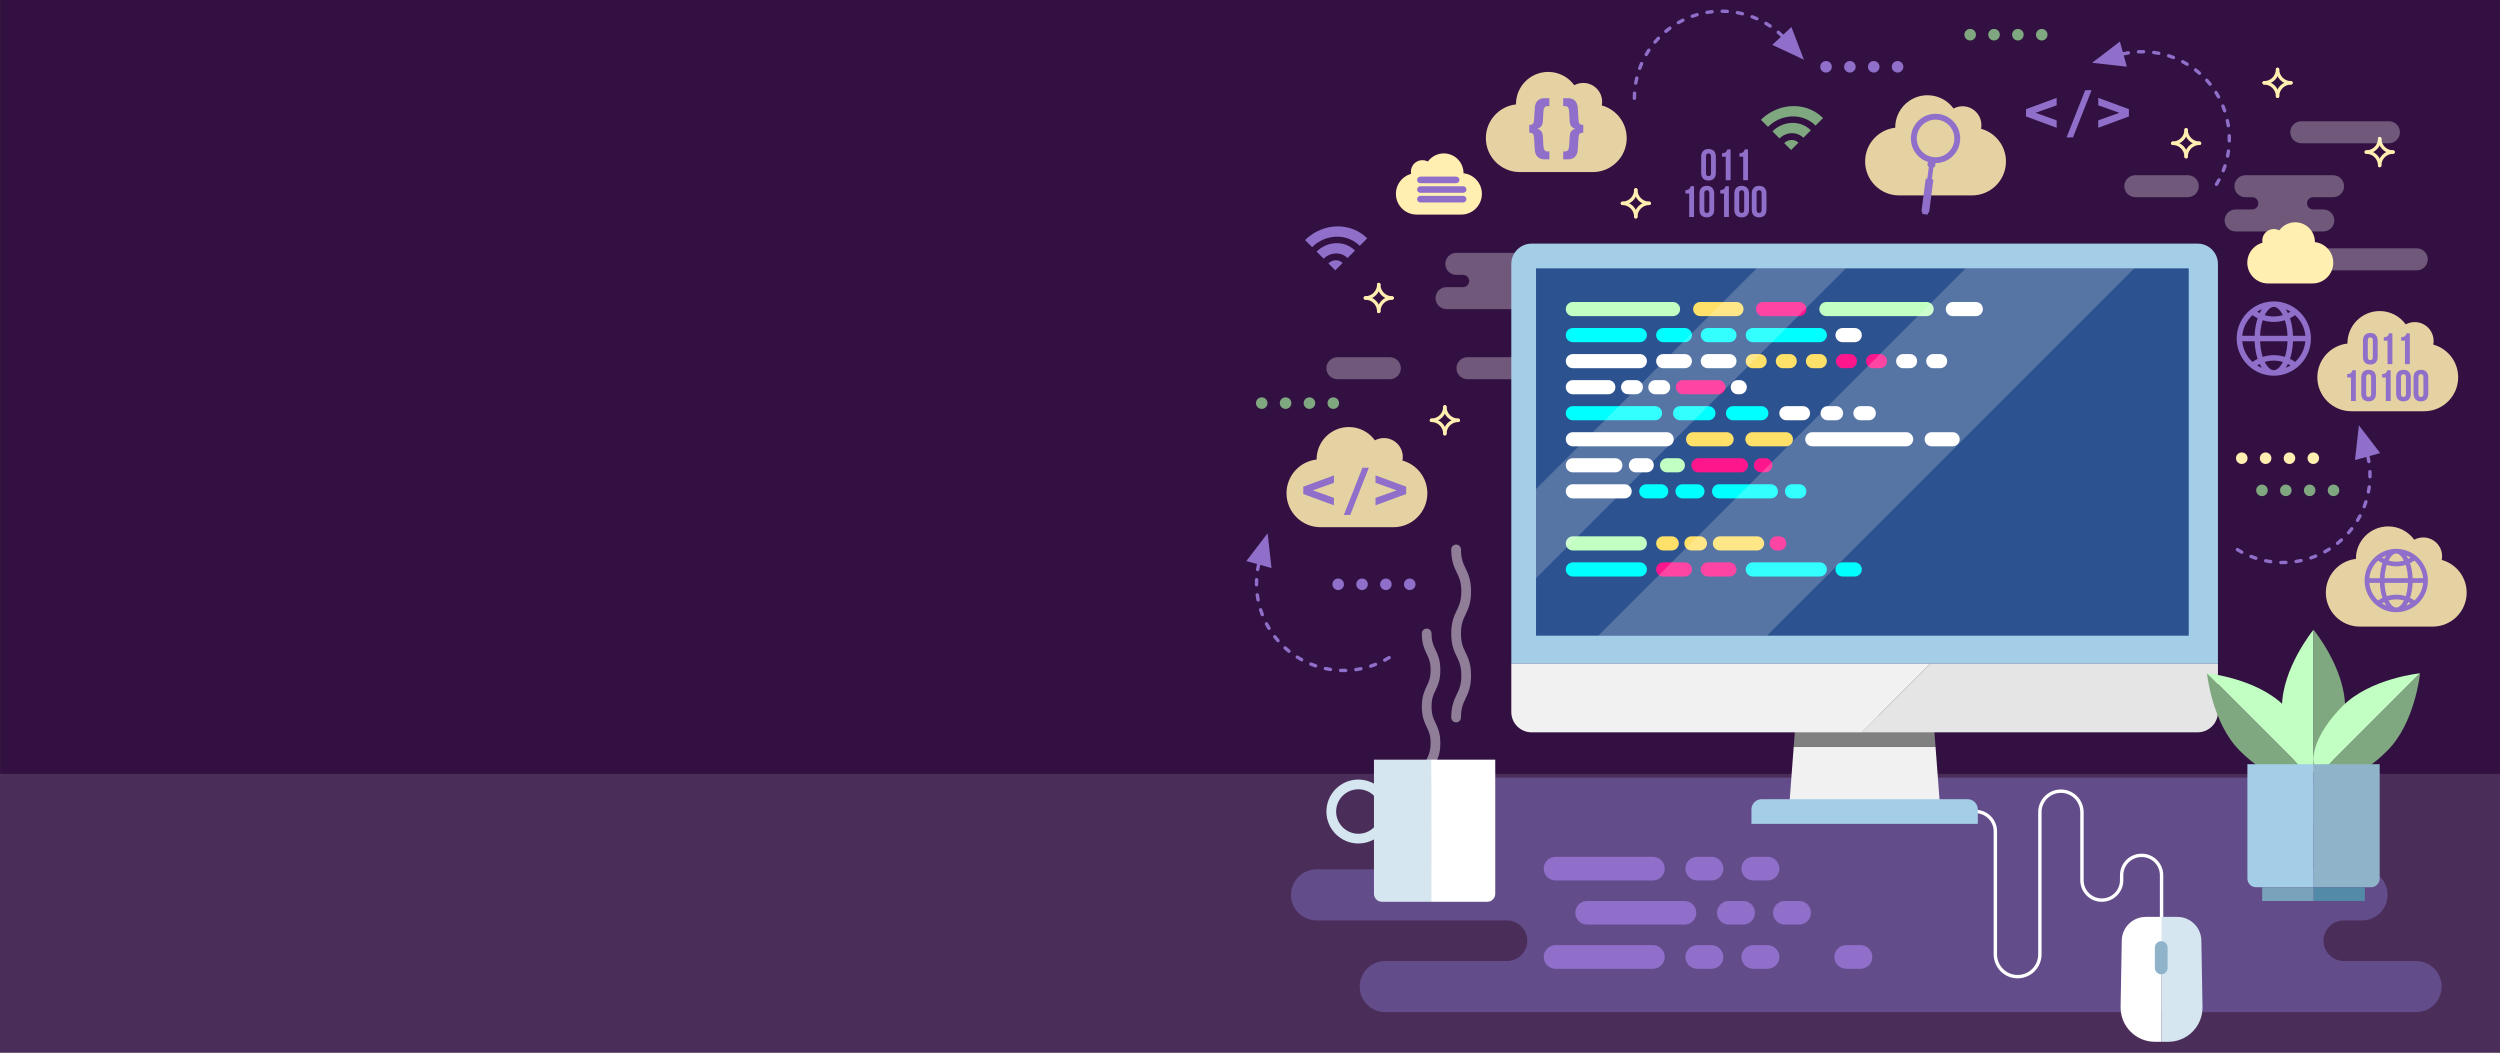 <?xml version="1.0" encoding="UTF-8" standalone="no"?>
<!-- Generator: Adobe Illustrator 27.5.0, SVG Export Plug-In . SVG Version: 6.00 Build 0)  -->

<svg
   version="1.1"
   x="0px"
   y="0px"
   viewBox="0 0 736.169 309.937"
   xml:space="preserve"
   id="svg567"
   sodipodi:docname="what-do.svg"
   width="736.169"
   height="309.937"
   inkscape:version="1.1.2 (0a00cf5339, 2022-02-04)"
   xmlns:inkscape="http://www.inkscape.org/namespaces/inkscape"
   xmlns:sodipodi="http://sodipodi.sourceforge.net/DTD/sodipodi-0.dtd"
   xmlns="http://www.w3.org/2000/svg"
   xmlns:svg="http://www.w3.org/2000/svg"><rect x="0" y="0" width="736.169" height="309.937" fill="#333333" stroke="none"/><defs
   id="defs571" /><sodipodi:namedview
   id="namedview569"
   pagecolor="#ffffff"
   bordercolor="#666666"
   borderopacity="1.0"
   inkscape:pageshadow="2"
   inkscape:pageopacity="0.0"
   inkscape:pagecheckerboard="0"
   showgrid="false"
   inkscape:zoom="1.6634392"
   inkscape:cx="425.62422"
   inkscape:cy="205.59814"
   inkscape:window-width="1920"
   inkscape:window-height="1008"
   inkscape:window-x="0"
   inkscape:window-y="0"
   inkscape:window-maximized="1"
   inkscape:current-layer="svg567" />
<g
   id="BACKGROUND"
   transform="translate(299.837,-119.223)">
	<g
   id="g6">
		<rect
   style="fill:#321142"
   width="736.106"
   height="227.898"
   id="rect2"
   x="-299.774"
   y="119.223" />
		<rect
   y="347.121"
   style="fill:#4b2d59"
   width="736.169"
   height="82.039"
   id="rect4"
   x="-299.837" />
	</g>
</g>
<g
   id="OBJECTS"
   transform="translate(299.837,-119.223)">
	<path
   style="opacity:0.3;fill:#ffffff"
   d="m 158.099,230.888 h -25.814 c -1.788,0 -3.238,-1.45 -3.238,-3.238 v 0 c 0,-1.788 1.45,-3.238 3.238,-3.238 h 25.814 c 1.788,0 3.238,1.45 3.238,3.238 v 0 c 0,1.788 -1.45,3.238 -3.238,3.238 z"
   id="path9" />
	<path
   style="opacity:0.3;fill:#ffffff"
   d="m 158.049,196.925 v 0 c 0,-1.788 -1.45,-3.238 -3.238,-3.238 h -25.814 c -1.788,0 -3.238,1.45 -3.238,3.238 v 0 c 0,1.788 1.45,3.238 3.238,3.238 h 2.008 c 0.983,0 1.78,0.797 1.78,1.779 v 0.048 c 0,0.983 -0.797,1.779 -1.78,1.779 h -4.884 c -1.788,0 -3.238,1.45 -3.238,3.238 v 0 c 0,1.788 1.45,3.238 3.238,3.238 h 25.814 c 1.788,0 3.238,-1.45 3.238,-3.238 v 0 c 0,-1.788 -1.45,-3.238 -3.238,-3.238 h -3.008 c -0.983,0 -1.78,-0.797 -1.78,-1.779 v -0.048 c 0,-0.983 0.797,-1.779 1.78,-1.779 h 5.884 c 1.789,0 3.238,-1.449 3.238,-3.238 z"
   id="path11" />
	
	<g
   id="g23">
		<path
   style="fill:none;stroke:#ffefb0;stroke-linecap:round;stroke-linejoin:round;stroke-miterlimit:10"
   d="m 400.9,160.042 c 0,2.179 -1.766,3.945 -3.945,3.945"
   id="path15" />
		<path
   style="fill:none;stroke:#ffefb0;stroke-linecap:round;stroke-linejoin:round;stroke-miterlimit:10"
   d="m 400.9,160.042 c 0,2.179 1.766,3.945 3.945,3.945"
   id="path17" />
		<path
   style="fill:none;stroke:#ffefb0;stroke-linecap:round;stroke-linejoin:round;stroke-miterlimit:10"
   d="m 400.9,167.958 c 0,-2.179 -1.766,-3.945 -3.945,-3.945"
   id="path19" />
		<path
   style="fill:none;stroke:#ffefb0;stroke-linecap:round;stroke-linejoin:round;stroke-miterlimit:10"
   d="m 400.9,167.958 c 0,-2.179 1.766,-3.945 3.945,-3.945"
   id="path21" />
	</g>
	<g
   id="g33">
		<path
   style="fill:none;stroke:#ffefb0;stroke-linecap:round;stroke-linejoin:round;stroke-miterlimit:10"
   d="m 125.626,239.025 c 0,2.179 -1.766,3.945 -3.945,3.945"
   id="path25" />
		<path
   style="fill:none;stroke:#ffefb0;stroke-linecap:round;stroke-linejoin:round;stroke-miterlimit:10"
   d="m 125.626,239.025 c 0,2.179 1.766,3.945 3.945,3.945"
   id="path27" />
		<path
   style="fill:none;stroke:#ffefb0;stroke-linecap:round;stroke-linejoin:round;stroke-miterlimit:10"
   d="m 125.626,246.942 c 0,-2.179 -1.766,-3.945 -3.945,-3.945"
   id="path29" />
		<path
   style="fill:none;stroke:#ffefb0;stroke-linecap:round;stroke-linejoin:round;stroke-miterlimit:10"
   d="m 125.626,246.942 c 0,-2.179 1.766,-3.945 3.945,-3.945"
   id="path31" />
	</g>
	<g
   id="g43">
		<path
   style="fill:none;stroke:#ffefb0;stroke-linecap:round;stroke-linejoin:round;stroke-miterlimit:10"
   d="m 343.904,157.445 c 0,2.179 -1.766,3.945 -3.945,3.945"
   id="path35" />
		<path
   style="fill:none;stroke:#ffefb0;stroke-linecap:round;stroke-linejoin:round;stroke-miterlimit:10"
   d="m 343.904,157.445 c 0,2.179 1.766,3.945 3.945,3.945"
   id="path37" />
		<path
   style="fill:none;stroke:#ffefb0;stroke-linecap:round;stroke-linejoin:round;stroke-miterlimit:10"
   d="m 343.904,165.362 c 0,-2.179 -1.766,-3.945 -3.945,-3.945"
   id="path39" />
		<path
   style="fill:none;stroke:#ffefb0;stroke-linecap:round;stroke-linejoin:round;stroke-miterlimit:10"
   d="m 343.904,165.362 c 0,-2.179 1.766,-3.945 3.945,-3.945"
   id="path41" />
	</g>
	<g
   id="g53">
		<path
   style="fill:none;stroke:#ffefb0;stroke-linecap:round;stroke-linejoin:round;stroke-miterlimit:10"
   d="m 106.157,203.006 c 0,2.179 -1.766,3.945 -3.945,3.945"
   id="path45" />
		<path
   style="fill:none;stroke:#ffefb0;stroke-linecap:round;stroke-linejoin:round;stroke-miterlimit:10"
   d="m 106.157,203.006 c 0,2.179 1.766,3.945 3.945,3.945"
   id="path47" />
		<path
   style="fill:none;stroke:#ffefb0;stroke-linecap:round;stroke-linejoin:round;stroke-miterlimit:10"
   d="m 106.157,210.922 c 0,-2.179 -1.766,-3.945 -3.945,-3.945"
   id="path49" />
		<path
   style="fill:none;stroke:#ffefb0;stroke-linecap:round;stroke-linejoin:round;stroke-miterlimit:10"
   d="m 106.157,210.922 c 0,-2.179 1.766,-3.945 3.945,-3.945"
   id="path51" />
	</g>
	<g
   id="g63">
		<path
   style="fill:none;stroke:#ffefb0;stroke-linecap:round;stroke-linejoin:round;stroke-miterlimit:10"
   d="m 181.855,175.136 c 0,2.179 -1.766,3.945 -3.945,3.945"
   id="path55" />
		<path
   style="fill:none;stroke:#ffefb0;stroke-linecap:round;stroke-linejoin:round;stroke-miterlimit:10"
   d="m 181.855,175.136 c 0,2.179 1.766,3.945 3.945,3.945"
   id="path57" />
		<path
   style="fill:none;stroke:#ffefb0;stroke-linecap:round;stroke-linejoin:round;stroke-miterlimit:10"
   d="m 181.855,183.053 c 0,-2.179 -1.766,-3.945 -3.945,-3.945"
   id="path59" />
		<path
   style="fill:none;stroke:#ffefb0;stroke-linecap:round;stroke-linejoin:round;stroke-miterlimit:10"
   d="m 181.855,183.053 c 0,-2.179 1.766,-3.945 3.945,-3.945"
   id="path61" />
	</g>
	<g
   id="g73">
		<path
   style="fill:none;stroke:#ffefb0;stroke-linecap:round;stroke-linejoin:round;stroke-miterlimit:10"
   d="m 370.826,139.654 c 0,2.179 -1.766,3.945 -3.945,3.945"
   id="path65" />
		<path
   style="fill:none;stroke:#ffefb0;stroke-linecap:round;stroke-linejoin:round;stroke-miterlimit:10"
   d="m 370.826,139.654 c 0,2.179 1.766,3.945 3.945,3.945"
   id="path67" />
		<path
   style="fill:none;stroke:#ffefb0;stroke-linecap:round;stroke-linejoin:round;stroke-miterlimit:10"
   d="m 370.826,147.571 c 0,-2.179 -1.766,-3.945 -3.945,-3.945"
   id="path69" />
		<path
   style="fill:none;stroke:#ffefb0;stroke-linecap:round;stroke-linejoin:round;stroke-miterlimit:10"
   d="m 370.826,147.571 c 0,-2.179 1.766,-3.945 3.945,-3.945"
   id="path71" />
	</g>
	<path
   style="fill:#624c8a"
   d="m 384.362,396.237 v 0 c 0,-3.299 2.674,-5.972 5.973,-5.972 h 5.362 c 4.157,0 7.527,-3.37 7.527,-7.528 v 0 c 0,-4.157 -3.37,-7.527 -7.527,-7.527 H 371.11 c -3.298,0 -5.972,-2.674 -5.972,-5.973 v 0 c 0,-3.299 2.674,-5.972 5.972,-5.972 h 5.724 c 4.157,0 7.527,-3.37 7.527,-7.528 v 0 c 0,-4.157 -3.37,-7.527 -7.527,-7.527 h -263.36 c -4.157,0 -7.528,3.37 -7.528,7.527 v 0 c 0,4.157 3.37,7.528 7.528,7.528 h 7.797 c 3.298,0 5.972,2.674 5.972,5.972 v 0 c 0,3.298 -2.674,5.973 -5.972,5.973 H 87.853 c -4.157,0 -7.528,3.37 -7.528,7.527 v 0 c 0,4.157 3.37,7.528 7.528,7.528 h 56.065 c 3.299,0 5.972,2.674 5.972,5.972 v 0 c 0,3.298 -2.674,5.973 -5.972,5.973 h -35.833 c -4.157,0 -7.528,3.37 -7.528,7.527 v 0 c 0,4.157 3.37,7.528 7.528,7.528 h 303.53 c 4.157,0 7.528,-3.37 7.528,-7.528 v 0 c 0,-4.157 -3.37,-7.527 -7.528,-7.527 h -21.28 c -3.299,-10e-4 -5.973,-2.675 -5.973,-5.973 z"
   id="path75" />
	<g
   id="g103">
		<g
   id="g79">
			<path
   style="fill:#8f6fc9"
   d="m 186.899,378.483 h -28.687 c -1.921,0 -3.479,-1.557 -3.479,-3.478 0,-1.921 1.557,-3.479 3.479,-3.479 h 28.687 c 1.921,0 3.478,1.557 3.478,3.479 10e-4,1.921 -1.557,3.478 -3.478,3.478 z"
   id="path77" />
		</g>
		<path
   style="fill:#8f6fc9"
   d="m 204.163,378.483 h -4.224 c -1.921,0 -3.479,-1.557 -3.479,-3.479 v 0 c 0,-1.921 1.557,-3.478 3.479,-3.478 h 4.224 c 1.921,0 3.478,1.557 3.478,3.478 v 0 c 0.001,1.922 -1.557,3.479 -3.478,3.479 z"
   id="path81" />
		<path
   style="fill:#8f6fc9"
   d="m 220.657,378.483 h -4.224 c -1.921,0 -3.479,-1.557 -3.479,-3.479 v 0 c 0,-1.921 1.557,-3.478 3.479,-3.478 h 4.224 c 1.921,0 3.478,1.557 3.478,3.478 v 0 c 0,1.922 -1.557,3.479 -3.478,3.479 z"
   id="path83" />
		<g
   id="g87">
			<path
   style="fill:#8f6fc9"
   d="m 186.899,404.499 h -28.687 c -1.921,0 -3.479,-1.557 -3.479,-3.478 0,-1.921 1.557,-3.479 3.479,-3.479 h 28.687 c 1.921,0 3.478,1.557 3.478,3.479 10e-4,1.92 -1.557,3.478 -3.478,3.478 z"
   id="path85" />
		</g>
		<path
   style="fill:#8f6fc9"
   d="m 204.163,404.499 h -4.224 c -1.921,0 -3.479,-1.557 -3.479,-3.479 v 0 c 0,-1.921 1.557,-3.478 3.479,-3.478 h 4.224 c 1.921,0 3.478,1.557 3.478,3.478 v 0 c 0.001,1.921 -1.557,3.479 -3.478,3.479 z"
   id="path89" />
		<path
   style="fill:#8f6fc9"
   d="m 220.657,404.499 h -4.224 c -1.921,0 -3.479,-1.557 -3.479,-3.479 v 0 c 0,-1.921 1.557,-3.478 3.479,-3.478 h 4.224 c 1.921,0 3.478,1.557 3.478,3.478 v 0 c 0,1.921 -1.557,3.479 -3.478,3.479 z"
   id="path91" />
		<path
   style="fill:#8f6fc9"
   d="m 248.033,404.499 h -4.224 c -1.921,0 -3.479,-1.557 -3.479,-3.479 v 0 c 0,-1.921 1.557,-3.478 3.479,-3.478 h 4.224 c 1.921,0 3.479,1.557 3.479,3.478 v 0 c 0,1.921 -1.558,3.479 -3.479,3.479 z"
   id="path93" />
		<g
   id="g97">
			<path
   style="fill:#8f6fc9"
   d="m 196.198,391.491 h -28.687 c -1.921,0 -3.478,-1.557 -3.478,-3.478 0,-1.921 1.557,-3.479 3.478,-3.479 h 28.687 c 1.921,0 3.478,1.557 3.478,3.479 0.001,1.921 -1.557,3.478 -3.478,3.478 z"
   id="path95" />
		</g>
		<path
   style="fill:#8f6fc9"
   d="m 213.462,391.491 h -4.224 c -1.921,0 -3.478,-1.557 -3.478,-3.479 v 0 c 0,-1.921 1.557,-3.478 3.478,-3.478 h 4.224 c 1.921,0 3.479,1.557 3.479,3.478 v 0 c 0,1.922 -1.558,3.479 -3.479,3.479 z"
   id="path99" />
		<path
   style="fill:#8f6fc9"
   d="m 229.956,391.491 h -4.224 c -1.921,0 -3.478,-1.557 -3.478,-3.479 v 0 c 0,-1.921 1.557,-3.478 3.478,-3.478 h 4.224 c 1.921,0 3.478,1.557 3.478,3.478 v 0 c 0,1.922 -1.557,3.479 -3.478,3.479 z"
   id="path101" />
	</g>
	<g
   id="g117">
		
			<path
   style="opacity:0.46;fill:none;stroke:#ffffff;stroke-width:2.864;stroke-linecap:round;stroke-linejoin:round;stroke-miterlimit:10"
   d="m 120.277,348.813 c 0,-5.381 2.583,-5.381 2.583,-10.762 0,-5.38 -2.583,-5.38 -2.583,-10.759 0,-5.383 2.583,-5.383 2.583,-10.766 0,-5.383 -2.583,-5.383 -2.583,-10.766"
   id="path105" />
		
			<path
   style="opacity:0.46;fill:none;stroke:#ffffff;stroke-width:2.864;stroke-linecap:round;stroke-linejoin:round;stroke-miterlimit:10"
   d="m 128.939,330.508 c 0,-6.187 2.97,-6.187 2.97,-12.374 0,-6.185 -2.97,-6.185 -2.97,-12.37 0,-6.189 2.97,-6.189 2.97,-12.378 0,-6.189 -2.97,-6.189 -2.97,-12.378"
   id="path107" />
		<g
   id="g115">
			<path
   style="fill:none"
   d="m 93.61,358.191 c 0,3.611 2.938,6.549 6.55,6.549 1.787,0 3.407,-0.721 4.59,-1.885 v -9.329 c -1.183,-1.164 -2.803,-1.885 -4.59,-1.885 -3.612,10e-4 -6.55,2.939 -6.55,6.55 z"
   id="path109" />
			<path
   style="fill:#d5e6f0"
   d="m 104.75,342.925 v 7.054 c -1.359,-0.763 -2.924,-1.203 -4.59,-1.203 -5.191,0 -9.414,4.224 -9.414,9.415 0,5.19 4.223,9.414 9.414,9.414 1.667,0 3.231,-0.44 4.59,-1.203 v 16.019 c 0,1.296 1.051,2.347 2.347,2.347 h 14.472 V 342.924 H 104.75 Z m 0,19.93 c -1.183,1.164 -2.803,1.885 -4.59,1.885 -3.611,0 -6.55,-2.938 -6.55,-6.549 0,-3.611 2.938,-6.55 6.55,-6.55 1.787,0 3.407,0.721 4.59,1.885 z"
   id="path111" />
			<path
   style="fill:#ffffff"
   d="m 121.569,342.925 v 41.844 h 16.55 c 1.296,0 2.347,-1.051 2.347,-2.347 v -39.496 h -18.897 z"
   id="path113" />
		</g>
	</g>
	<path
   style="opacity:0.3;fill:#ffffff"
   d="m 403.629,161.404 h -25.814 c -1.789,0 -3.238,-1.45 -3.238,-3.238 v 0 c 0,-1.788 1.45,-3.238 3.238,-3.238 h 25.814 c 1.788,0 3.238,1.45 3.238,3.238 v 0 c 10e-4,1.788 -1.449,3.238 -3.238,3.238 z"
   id="path119" />
	<path
   style="opacity:0.3;fill:#ffffff"
   d="m 411.835,198.825 h -25.814 c -1.788,0 -3.238,-1.45 -3.238,-3.238 v 0 c 0,-1.789 1.45,-3.238 3.238,-3.238 h 25.814 c 1.788,0 3.238,1.45 3.238,3.238 v 0 c 0,1.788 -1.45,3.238 -3.238,3.238 z"
   id="path121" />
	<path
   style="opacity:0.3;fill:#ffffff"
   d="m 344.397,177.282 h -15.446 c -1.788,0 -3.238,-1.45 -3.238,-3.238 v 0 c 0,-1.788 1.45,-3.238 3.238,-3.238 h 15.446 c 1.789,0 3.238,1.45 3.238,3.238 v 0 c 0,1.789 -1.45,3.238 -3.238,3.238 z"
   id="path123" />
	<path
   style="opacity:0.3;fill:#ffffff"
   d="M 109.43,230.888 H 93.984 c -1.788,0 -3.238,-1.45 -3.238,-3.238 v 0 c 0,-1.788 1.45,-3.238 3.238,-3.238 h 15.446 c 1.788,0 3.238,1.45 3.238,3.238 v 0 c 0,1.788 -1.45,3.238 -3.238,3.238 z"
   id="path125" />
	<path
   style="opacity:0.3;fill:#ffffff"
   d="m 390.414,174.053 v 0 c 0,-1.788 -1.45,-3.238 -3.238,-3.238 h -25.814 c -1.788,0 -3.238,1.45 -3.238,3.238 v 0 c 0,1.788 1.45,3.238 3.238,3.238 h 2.008 c 0.983,0 1.779,0.797 1.779,1.78 v 0.048 c 0,0.983 -0.797,1.779 -1.779,1.779 h -4.884 c -1.788,0 -3.238,1.45 -3.238,3.238 v 0 c 0,1.788 1.45,3.238 3.238,3.238 H 384.3 c 1.788,0 3.238,-1.45 3.238,-3.238 v 0 c 0,-1.788 -1.45,-3.238 -3.238,-3.238 h -3.008 c -0.983,0 -1.78,-0.797 -1.78,-1.779 v -0.048 c 0,-0.983 0.797,-1.78 1.78,-1.78 h 5.884 c 1.788,0 3.238,-1.45 3.238,-3.238 z"
   id="path127" />
	<g
   id="g135">
		<path
   style="fill:#ffefb0"
   d="m 368.022,202.693 h 13.111 c 3.372,0 6.106,-2.734 6.106,-6.106 v 0 c 0,-3.372 -2.734,-6.106 -6.106,-6.106 h -13.111 c -3.372,0 -6.106,2.734 -6.106,6.106 v 0 c 0,3.373 2.734,6.106 6.106,6.106 z"
   id="path129" />
		<circle
   style="fill:#ffefb0"
   cx="376.026"
   cy="190.481"
   r="5.801"
   id="circle131" />
		<circle
   style="fill:#ffefb0"
   cx="369.723"
   cy="190.057"
   r="3.392"
   id="circle133" />
	</g>
	<g
   id="g145">
		<path
   style="opacity:0.87;fill:#ffefb0"
   d="m 171.837,150.266 c 0.067,-0.345 0.104,-0.7 0.104,-1.065 0,-3.068 -2.487,-5.555 -5.555,-5.555 -0.958,0 -1.859,0.243 -2.645,0.669 -1.727,-2.372 -4.518,-3.919 -7.676,-3.919 -5.247,0 -9.5,4.253 -9.5,9.5 0,0.023 0.003,0.045 0.003,0.068 -4.989,0.563 -8.867,4.792 -8.867,9.932 v 0 c 0,5.523 4.477,10 10,10 h 21.472 c 5.523,0 10,-4.477 10,-10 v 0 c -0.001,-4.599 -3.109,-8.463 -7.336,-9.63 z"
   id="path137" />
		<g
   id="g143">
			<path
   style="fill:#8f6fc9"
   d="m 154.499,159.434 0.128,2.571 c 0.078,1.414 0.463,1.826 1.363,1.826 h 0.411 v 2.315 h -1.44 c -1.594,0 -2.725,-0.9 -2.855,-2.855 l -0.205,-3.445 c -0.077,-1.184 -0.335,-1.544 -1.414,-1.544 v -2.314 c 1.08,0 1.337,-0.36 1.414,-1.543 l 0.205,-3.446 c 0.129,-1.954 1.26,-2.854 2.855,-2.854 h 1.44 v 2.314 h -0.411 c -0.9,0 -1.285,0.411 -1.363,1.826 l -0.128,2.572 c -0.051,0.951 -0.36,1.954 -1.671,2.289 1.311,0.333 1.62,1.336 1.671,2.288 z"
   id="path139" />
			<path
   style="fill:#8f6fc9"
   d="m 162.373,154.857 -0.128,-2.572 c -0.077,-1.414 -0.463,-1.826 -1.363,-1.826 h -0.411 v -2.314 h 1.44 c 1.595,0 2.726,0.9 2.855,2.854 l 0.206,3.446 c 0.077,1.183 0.334,1.543 1.414,1.543 v 2.314 c -1.081,0 -1.337,0.36 -1.414,1.544 l -0.206,3.445 c -0.128,1.954 -1.26,2.855 -2.855,2.855 h -1.44 v -2.315 h 0.411 c 0.9,0 1.286,-0.411 1.363,-1.826 l 0.128,-2.571 c 0.052,-0.952 0.36,-1.955 1.672,-2.289 -1.312,-0.334 -1.621,-1.337 -1.672,-2.288 z"
   id="path141" />
		</g>
	</g>
	<g
   id="g151">
		<path
   style="opacity:0.87;fill:#ffefb0"
   d="m 283.517,157.134 c 0.067,-0.345 0.105,-0.701 0.105,-1.065 0,-3.068 -2.487,-5.555 -5.555,-5.555 -0.958,0 -1.859,0.242 -2.645,0.669 -1.727,-2.372 -4.518,-3.919 -7.676,-3.919 -5.247,0 -9.5,4.253 -9.5,9.5 0,0.023 0.003,0.045 0.004,0.068 -4.989,0.563 -8.868,4.792 -8.868,9.932 v 0 c 0,5.523 4.477,10 10,10 h 21.472 c 5.523,0 10,-4.477 10,-10 v 0 c -10e-4,-4.599 -3.11,-8.462 -7.337,-9.63 z"
   id="path147" />
		<path
   style="fill:#8f6fc9"
   d="m 271.055,152.792 c -3.977,-0.518 -7.62,2.285 -8.139,6.262 -0.459,3.523 1.689,6.782 4.95,7.841 l -0.109,0.84 c -0.035,0.269 0.135,0.515 0.388,0.587 l -0.456,3.503 -0.161,-0.021 c -0.164,-0.021 -0.31,0.062 -0.326,0.186 l -1.219,9.357 c -0.019,0.144 0.12,0.282 0.311,0.306 l -0.063,-0.008 -0.049,0.374 c -0.013,0.102 0.085,0.2 0.22,0.217 l 0.605,0.079 0.605,0.079 c 0.135,0.018 0.255,-0.051 0.268,-0.154 l 0.049,-0.374 -0.063,-0.008 c 0.19,0.025 0.36,-0.072 0.379,-0.217 l 1.219,-9.357 c 0.016,-0.124 -0.103,-0.242 -0.267,-0.264 l -0.161,-0.021 0.456,-3.504 c 0.263,-0.004 0.491,-0.199 0.526,-0.467 l 0.101,-0.778 c 3.595,0.003 6.721,-2.661 7.198,-6.322 0.518,-3.974 -2.285,-7.618 -6.262,-8.136 z m -1.654,12.693 c -1.072,-0.14 -2.034,-0.577 -2.809,-1.219 -0.987,-0.815 -1.675,-1.959 -1.918,-3.239 -0.108,-0.563 -0.128,-1.152 -0.05,-1.751 0.395,-3.033 3.175,-5.172 6.208,-4.776 0.599,0.078 1.162,0.249 1.679,0.497 1.175,0.562 2.104,1.521 2.64,2.683 0.422,0.915 0.598,1.955 0.459,3.028 -0.396,3.033 -3.175,5.172 -6.209,4.777 z"
   id="path149" />
	</g>
	<g
   id="g163">
		<path
   style="opacity:0.87;fill:#ffefb0"
   d="m 113.134,254.839 c 0.067,-0.345 0.105,-0.7 0.105,-1.065 0,-3.068 -2.487,-5.555 -5.555,-5.555 -0.958,0 -1.859,0.242 -2.645,0.669 -1.727,-2.372 -4.518,-3.919 -7.676,-3.919 -5.247,0 -9.5,4.253 -9.5,9.5 0,0.023 0.003,0.045 0.004,0.068 -4.989,0.563 -8.868,4.792 -8.868,9.931 v 0 c 0,5.523 4.477,10 10,10 h 21.472 c 5.523,0 10,-4.477 10,-10 v 0 c -0.001,-4.598 -3.109,-8.461 -7.337,-9.629 z"
   id="path153" />
		<g
   id="g161">
			<path
   style="fill:#8f6fc9"
   d="m 105.208,268.015 v -2.187 l 6.202,-2.215 -6.202,-2.215 v -2.188 l 9.026,3.323 v 2.159 z"
   id="path155" />
			<path
   style="fill:#8f6fc9"
   d="m 83.935,264.693 v -2.159 l 9.026,-3.323 v 2.188 l -6.202,2.215 6.202,2.215 v 2.187 z"
   id="path157" />
			<path
   style="fill:#8f6fc9"
   d="m 101.362,256.947 h 1.888 l -5.483,13.906 H 95.88 Z"
   id="path159" />
		</g>
	</g>
	<g
   id="g171">
		<path
   style="fill:#8f6fc9"
   d="m 318.029,156.845 v -2.187 l 6.202,-2.215 -6.202,-2.215 v -2.188 l 9.026,3.323 v 2.159 z"
   id="path165" />
		<path
   style="fill:#8f6fc9"
   d="m 296.757,153.523 v -2.159 l 9.026,-3.323 v 2.188 l -6.202,2.215 6.202,2.215 v 2.187 z"
   id="path167" />
		<path
   style="fill:#8f6fc9"
   d="m 314.184,145.777 h 1.888 l -5.483,13.906 H 308.7 Z"
   id="path169" />
	</g>
	<g
   id="g179">
		<path
   style="fill:#80a880"
   d="m 222.095,157.906 2.083,2.083 c 1.988,-1.989 5.136,-2.077 7.016,-0.197 l 0.55,-0.55 1.653,-1.653 c -1.489,-1.489 -3.472,-2.207 -5.483,-2.177 -2.08,0.032 -4.191,0.865 -5.819,2.494 z"
   id="path173" />
		<path
   style="fill:#80a880"
   d="m 223.778,151.276 c -1.843,0.667 -3.59,1.736 -5.083,3.229 l 2.083,2.083 c 1.548,-1.548 3.449,-2.512 5.414,-2.898 3.075,-0.605 6.308,0.214 8.599,2.505 l 2.203,-2.203 c -3.493,-3.492 -8.657,-4.366 -13.216,-2.716 z"
   id="path175" />
		<path
   style="fill:#80a880"
   d="m 225.556,161.367 2.031,2.031 2.149,-2.149 c -1.122,-1.121 -2.993,-1.069 -4.18,0.118 z"
   id="path177" />
	</g>
	<g
   id="g187">
		<path
   style="fill:#8f6fc9"
   d="m 87.861,193.32 2.083,2.083 c 1.989,-1.989 5.136,-2.077 7.016,-0.197 l 0.55,-0.55 1.653,-1.653 c -1.489,-1.489 -3.472,-2.207 -5.483,-2.177 -2.08,0.033 -4.191,0.866 -5.819,2.494 z"
   id="path181" />
		<path
   style="fill:#8f6fc9"
   d="m 89.544,186.691 c -1.843,0.667 -3.59,1.736 -5.083,3.229 l 2.083,2.083 c 1.548,-1.548 3.449,-2.512 5.414,-2.898 3.075,-0.605 6.308,0.214 8.599,2.505 l 2.203,-2.203 c -3.493,-3.492 -8.657,-4.367 -13.216,-2.716 z"
   id="path183" />
		<path
   style="fill:#8f6fc9"
   d="m 91.322,196.781 2.031,2.031 2.149,-2.149 c -1.122,-1.121 -2.993,-1.068 -4.18,0.118 z"
   id="path185" />
	</g>
	<g
   id="g195">
		<g
   id="g191">
			<path
   style="fill:#8f6fc9"
   d="m 181.445,148.662 c -0.276,0 -0.5,-0.224 -0.5,-0.5 0,-0.513 0.015,-1.023 0.044,-1.527 0.016,-0.276 0.258,-0.487 0.527,-0.471 0.276,0.016 0.487,0.252 0.471,0.527 -0.028,0.486 -0.042,0.977 -0.042,1.471 0,0.276 -0.224,0.5 -0.5,0.5 z m 0.39,-4.478 c -0.029,0 -0.058,-0.002 -0.087,-0.007 -0.272,-0.048 -0.454,-0.307 -0.406,-0.579 0.089,-0.504 0.192,-1.003 0.31,-1.498 0.063,-0.269 0.333,-0.438 0.602,-0.371 0.268,0.063 0.435,0.333 0.371,0.602 -0.112,0.475 -0.212,0.956 -0.297,1.441 -0.044,0.241 -0.255,0.412 -0.493,0.412 z m 1.166,-4.341 c -0.057,0 -0.115,-0.01 -0.172,-0.03 -0.259,-0.095 -0.393,-0.382 -0.298,-0.642 0.176,-0.48 0.366,-0.954 0.568,-1.42 0.109,-0.253 0.402,-0.37 0.658,-0.259 0.253,0.11 0.37,0.404 0.259,0.658 -0.195,0.449 -0.377,0.904 -0.546,1.365 -0.073,0.202 -0.265,0.328 -0.469,0.328 z m 1.912,-4.068 c -0.085,0 -0.172,-0.022 -0.251,-0.068 -0.239,-0.139 -0.319,-0.445 -0.181,-0.684 0.257,-0.441 0.526,-0.875 0.809,-1.299 0.152,-0.231 0.462,-0.294 0.693,-0.139 0.23,0.153 0.292,0.463 0.139,0.693 -0.271,0.408 -0.53,0.824 -0.777,1.248 -0.092,0.16 -0.26,0.249 -0.432,0.249 z m 2.594,-3.671 c -0.114,0 -0.229,-0.039 -0.323,-0.118 -0.21,-0.179 -0.237,-0.494 -0.059,-0.705 0.33,-0.389 0.67,-0.768 1.022,-1.137 0.191,-0.2 0.508,-0.207 0.707,-0.017 0.2,0.19 0.208,0.507 0.017,0.707 -0.338,0.355 -0.665,0.72 -0.982,1.094 -0.099,0.116 -0.24,0.176 -0.382,0.176 z m 37.408,-1.866 c -0.126,0 -0.251,-0.047 -0.348,-0.141 -0.353,-0.341 -0.714,-0.672 -1.086,-0.992 -0.21,-0.18 -0.233,-0.496 -0.053,-0.705 0.18,-0.21 0.496,-0.234 0.705,-0.053 0.386,0.332 0.763,0.676 1.129,1.031 0.198,0.192 0.204,0.509 0.012,0.707 -0.098,0.102 -0.229,0.153 -0.359,0.153 z M 190.7,128.941 c -0.143,0 -0.286,-0.062 -0.385,-0.181 -0.176,-0.212 -0.147,-0.527 0.065,-0.704 0.392,-0.325 0.792,-0.64 1.203,-0.942 0.223,-0.164 0.536,-0.117 0.699,0.105 0.164,0.222 0.117,0.535 -0.105,0.699 -0.395,0.291 -0.781,0.594 -1.158,0.907 -0.094,0.078 -0.207,0.116 -0.319,0.116 z m 30.724,-1.536 c -0.096,0 -0.193,-0.028 -0.279,-0.085 -0.406,-0.274 -0.82,-0.537 -1.242,-0.788 -0.237,-0.141 -0.316,-0.448 -0.174,-0.685 0.141,-0.237 0.449,-0.316 0.685,-0.174 0.439,0.261 0.87,0.534 1.291,0.818 0.229,0.155 0.289,0.465 0.135,0.694 -0.097,0.143 -0.255,0.22 -0.416,0.22 z m -27.032,-1.025 c -0.174,0 -0.342,-0.09 -0.434,-0.252 -0.137,-0.24 -0.054,-0.545 0.186,-0.682 0.442,-0.253 0.893,-0.493 1.35,-0.719 0.248,-0.124 0.546,-0.021 0.67,0.227 0.123,0.247 0.021,0.547 -0.227,0.67 -0.44,0.218 -0.873,0.448 -1.297,0.691 -0.079,0.044 -0.164,0.065 -0.248,0.065 z m 23.103,-1.156 c -0.068,0 -0.137,-0.014 -0.203,-0.043 -0.447,-0.199 -0.901,-0.385 -1.361,-0.558 -0.259,-0.097 -0.389,-0.386 -0.293,-0.644 0.097,-0.259 0.385,-0.388 0.644,-0.292 0.479,0.18 0.951,0.373 1.416,0.58 0.252,0.112 0.366,0.408 0.254,0.66 -0.083,0.186 -0.265,0.297 -0.457,0.297 z m -19.021,-0.72 c -0.206,0 -0.398,-0.128 -0.471,-0.332 -0.093,-0.26 0.042,-0.546 0.303,-0.639 0.479,-0.171 0.963,-0.328 1.455,-0.471 0.265,-0.08 0.543,0.075 0.62,0.34 0.077,0.265 -0.075,0.543 -0.34,0.62 -0.472,0.137 -0.938,0.288 -1.398,0.452 -0.057,0.02 -0.114,0.03 -0.169,0.03 z m 14.769,-0.737 c -0.04,0 -0.08,-0.004 -0.12,-0.015 -0.474,-0.117 -0.953,-0.22 -1.438,-0.31 -0.271,-0.05 -0.451,-0.311 -0.401,-0.582 0.05,-0.271 0.308,-0.453 0.582,-0.401 0.504,0.093 1.003,0.201 1.495,0.322 0.268,0.066 0.432,0.337 0.366,0.605 -0.055,0.228 -0.259,0.381 -0.484,0.381 z m -10.421,-0.391 c -0.24,0 -0.452,-0.173 -0.493,-0.417 -0.045,-0.272 0.138,-0.53 0.411,-0.576 0.5,-0.083 1.005,-0.153 1.515,-0.207 0.272,-0.026 0.52,0.169 0.55,0.444 0.029,0.274 -0.169,0.521 -0.444,0.55 -0.49,0.052 -0.975,0.119 -1.456,0.2 -0.028,0.004 -0.056,0.006 -0.083,0.006 z m 5.979,-0.297 c -0.011,0 -0.022,-10e-4 -0.033,-10e-4 -0.487,-0.032 -0.978,-0.05 -1.471,-0.055 -0.276,-0.002 -0.498,-0.228 -0.496,-0.504 0.002,-0.274 0.226,-0.496 0.5,-0.496 0.002,0 0.003,0 0.004,0 0.513,0.004 1.022,0.023 1.528,0.057 0.276,0.018 0.484,0.256 0.466,0.532 -0.017,0.265 -0.237,0.467 -0.498,0.467 z"
   id="path189" />
		</g>
		<polygon
   style="fill:#8f6fc9"
   points="222.041,132.435 231.365,136.808 227.669,127.196 "
   id="polygon193" />
	</g>
	<g
   id="g203">
		<g
   id="g199">
			<path
   style="fill:#8f6fc9"
   d="m 359.258,280.645 c 0.421,0.258 0.846,0.503 1.275,0.733 0.243,0.13 0.334,0.434 0.203,0.677 -0.127,0.238 -0.433,0.335 -0.677,0.203 -0.445,-0.24 -0.887,-0.493 -1.325,-0.761 -0.236,-0.145 -0.309,-0.452 -0.165,-0.688 0.146,-0.235 0.453,-0.308 0.689,-0.164 z m 3.942,1.971 c 0.458,0.181 0.919,0.348 1.383,0.5 0.263,0.086 0.405,0.369 0.319,0.631 -0.084,0.264 -0.369,0.405 -0.631,0.319 -0.483,-0.159 -0.962,-0.332 -1.439,-0.52 -0.257,-0.102 -0.383,-0.392 -0.281,-0.649 0.011,-0.027 0.024,-0.053 0.039,-0.078 0.125,-0.203 0.381,-0.293 0.61,-0.203 z m 4.226,1.251 c 0.482,0.097 0.965,0.18 1.449,0.249 0.274,0.039 0.464,0.292 0.425,0.565 -0.039,0.276 -0.292,0.465 -0.565,0.425 -0.504,-0.071 -1.007,-0.157 -1.508,-0.258 -0.271,-0.055 -0.446,-0.319 -0.391,-0.59 0.012,-0.059 0.034,-0.114 0.064,-0.162 0.107,-0.174 0.314,-0.272 0.526,-0.229 z m 4.38,0.488 c 0.49,0.011 0.981,0.008 1.47,-0.009 0.276,-0.01 0.508,0.205 0.518,0.481 0.011,0.277 -0.204,0.509 -0.481,0.518 -0.51,0.019 -1.02,0.022 -1.53,0.01 -0.276,-0.006 -0.494,-0.235 -0.488,-0.512 0.002,-0.091 0.029,-0.176 0.073,-0.249 0.09,-0.147 0.253,-0.243 0.438,-0.239 z m 4.398,-0.285 c 0.485,-0.074 0.967,-0.162 1.446,-0.265 0.27,-0.058 0.536,0.114 0.593,0.384 0.058,0.269 -0.114,0.535 -0.384,0.593 -0.498,0.107 -1,0.199 -1.504,0.276 -0.273,0.042 -0.528,-0.146 -0.57,-0.419 -0.018,-0.122 0.009,-0.24 0.068,-0.337 0.074,-0.12 0.199,-0.209 0.351,-0.232 z m 21.123,-30.901 c 0.269,-0.06 0.537,0.11 0.596,0.38 0.111,0.497 0.207,0.998 0.288,1.501 0.045,0.273 -0.141,0.53 -0.414,0.573 -0.273,0.044 -0.529,-0.141 -0.573,-0.414 -0.078,-0.484 -0.171,-0.965 -0.277,-1.444 -0.029,-0.132 -0.004,-0.263 0.062,-0.37 0.068,-0.111 0.18,-0.195 0.318,-0.226 z m -16.843,29.856 c 0.464,-0.157 0.924,-0.328 1.379,-0.512 0.256,-0.104 0.548,0.02 0.651,0.276 0.104,0.256 -0.019,0.547 -0.276,0.651 -0.473,0.191 -0.95,0.368 -1.432,0.532 -0.262,0.089 -0.546,-0.051 -0.634,-0.312 -0.05,-0.147 -0.028,-0.301 0.047,-0.423 0.059,-0.097 0.15,-0.173 0.265,-0.212 z m 17.518,-25.412 c 0.276,-0.012 0.509,0.202 0.521,0.478 0.022,0.508 0.03,1.018 0.022,1.528 -0.003,0.276 -0.231,0.497 -0.507,0.493 -0.276,-0.004 -0.496,-0.231 -0.493,-0.507 0.007,-0.491 -0.001,-0.982 -0.022,-1.471 -0.004,-0.103 0.023,-0.201 0.073,-0.283 0.085,-0.136 0.233,-0.23 0.406,-0.238 z m -13.484,23.639 c 0.429,-0.235 0.852,-0.483 1.267,-0.744 0.234,-0.147 0.543,-0.076 0.69,0.157 0.147,0.235 0.078,0.543 -0.157,0.69 -0.432,0.271 -0.873,0.529 -1.319,0.775 -0.242,0.133 -0.546,0.044 -0.679,-0.198 -0.09,-0.163 -0.078,-0.354 0.012,-0.502 0.045,-0.073 0.107,-0.135 0.186,-0.178 z m 13.375,-19.145 c 0.274,0.037 0.466,0.288 0.43,0.562 -0.067,0.504 -0.149,1.008 -0.246,1.51 -0.054,0.271 -0.314,0.449 -0.586,0.396 -0.271,-0.053 -0.448,-0.315 -0.396,-0.586 0.093,-0.483 0.172,-0.966 0.236,-1.452 0.01,-0.072 0.034,-0.137 0.069,-0.195 0.101,-0.164 0.291,-0.261 0.493,-0.235 z m -9.713,16.696 c 0.38,-0.306 0.753,-0.625 1.117,-0.955 0.204,-0.186 0.52,-0.17 0.706,0.034 0.186,0.204 0.173,0.522 -0.034,0.706 -0.378,0.344 -0.766,0.675 -1.162,0.994 -0.215,0.173 -0.53,0.139 -0.703,-0.076 -0.136,-0.169 -0.144,-0.4 -0.037,-0.575 0.029,-0.047 0.067,-0.091 0.113,-0.128 z m 8.817,-12.289 c 0.263,0.084 0.408,0.365 0.324,0.628 -0.154,0.483 -0.323,0.965 -0.507,1.443 -0.099,0.261 -0.389,0.386 -0.646,0.287 -0.258,-0.099 -0.386,-0.389 -0.287,-0.646 0.177,-0.46 0.34,-0.922 0.488,-1.387 0.012,-0.039 0.03,-0.076 0.05,-0.11 0.118,-0.192 0.355,-0.287 0.578,-0.215 z m -5.645,9.234 c 0.32,-0.367 0.631,-0.746 0.931,-1.136 0.169,-0.219 0.482,-0.259 0.701,-0.091 0.219,0.169 0.256,0.482 0.091,0.701 -0.313,0.406 -0.636,0.8 -0.969,1.182 -0.181,0.208 -0.497,0.23 -0.705,0.049 -0.187,-0.163 -0.223,-0.434 -0.098,-0.638 0.014,-0.023 0.03,-0.046 0.049,-0.067 z m 3.989,-5.055 c 0.244,0.129 0.338,0.431 0.209,0.676 -0.236,0.448 -0.486,0.892 -0.751,1.332 -10e-4,10e-4 -0.002,0.003 -0.002,0.004 -0.144,0.234 -0.449,0.308 -0.684,0.167 -0.237,-0.142 -0.313,-0.45 -0.171,-0.686 0.254,-0.423 0.496,-0.851 0.723,-1.283 0.005,-0.01 0.011,-0.019 0.016,-0.029 0.138,-0.223 0.426,-0.304 0.66,-0.181 z"
   id="path197" />
		</g>
		<polygon
   style="fill:#8f6fc9"
   points="393.633,254.695 394.782,244.461 401.042,252.639 "
   id="polygon201" />
	</g>
	<g
   id="g211">
		<g
   id="g207">
			<path
   style="fill:#8f6fc9"
   d="m 352.408,173.241 c 0.258,-0.421 0.503,-0.846 0.733,-1.275 0.13,-0.243 0.434,-0.334 0.677,-0.203 0.238,0.127 0.335,0.433 0.203,0.677 -0.24,0.445 -0.493,0.887 -0.761,1.325 -0.145,0.236 -0.452,0.309 -0.688,0.165 -0.235,-0.146 -0.309,-0.453 -0.164,-0.689 z m 1.97,-3.942 c 0.181,-0.458 0.348,-0.919 0.5,-1.383 0.086,-0.263 0.369,-0.405 0.631,-0.319 0.264,0.084 0.405,0.369 0.319,0.631 -0.159,0.483 -0.332,0.962 -0.52,1.439 -0.102,0.257 -0.392,0.383 -0.649,0.281 -0.027,-0.011 -0.053,-0.024 -0.078,-0.039 -0.203,-0.125 -0.293,-0.381 -0.203,-0.61 z m 1.251,-4.226 c 0.097,-0.482 0.18,-0.965 0.249,-1.449 0.039,-0.274 0.292,-0.464 0.565,-0.425 0.276,0.039 0.465,0.292 0.425,0.565 -0.071,0.503 -0.157,1.006 -0.258,1.507 -0.055,0.271 -0.319,0.446 -0.589,0.391 -0.059,-0.012 -0.114,-0.034 -0.162,-0.064 -0.175,-0.106 -0.273,-0.314 -0.23,-0.525 z m 0.488,-4.38 c 0.011,-0.491 0.008,-0.981 -0.009,-1.47 -0.01,-0.276 0.205,-0.508 0.481,-0.518 0.277,-0.011 0.509,0.204 0.518,0.481 0.019,0.51 0.022,1.02 0.01,1.53 -0.007,0.276 -0.235,0.494 -0.512,0.488 -0.091,-0.002 -0.177,-0.029 -0.249,-0.073 -0.147,-0.09 -0.243,-0.253 -0.239,-0.438 z m -0.285,-4.398 c -0.074,-0.485 -0.162,-0.967 -0.265,-1.446 -0.058,-0.27 0.114,-0.536 0.384,-0.593 0.269,-0.058 0.535,0.114 0.593,0.384 0.107,0.498 0.199,1 0.276,1.504 0.042,0.273 -0.146,0.528 -0.419,0.57 -0.122,0.018 -0.24,-0.009 -0.337,-0.068 -0.12,-0.074 -0.209,-0.199 -0.232,-0.351 z m -30.901,-21.123 c -0.06,-0.269 0.111,-0.537 0.38,-0.596 0.497,-0.111 0.998,-0.207 1.501,-0.288 0.273,-0.045 0.53,0.141 0.573,0.414 0.044,0.273 -0.141,0.529 -0.414,0.573 -0.484,0.078 -0.966,0.171 -1.444,0.277 -0.132,0.029 -0.263,0.004 -0.37,-0.062 -0.111,-0.068 -0.195,-0.18 -0.226,-0.318 z m 29.856,16.843 c -0.157,-0.464 -0.328,-0.924 -0.512,-1.379 -0.104,-0.256 0.02,-0.548 0.276,-0.651 0.256,-0.104 0.547,0.02 0.651,0.276 0.191,0.473 0.368,0.95 0.532,1.432 0.089,0.262 -0.051,0.546 -0.313,0.634 -0.147,0.05 -0.301,0.028 -0.423,-0.048 -0.096,-0.058 -0.172,-0.149 -0.211,-0.264 z m -25.412,-17.518 c -0.012,-0.276 0.202,-0.509 0.478,-0.521 0.508,-0.022 1.018,-0.03 1.528,-0.022 0.275,0.003 0.497,0.232 0.493,0.507 -0.004,0.276 -0.231,0.497 -0.507,0.493 -0.491,-0.007 -0.982,0.001 -1.471,0.022 -0.103,0.004 -0.201,-0.023 -0.283,-0.073 -0.136,-0.085 -0.23,-0.234 -0.238,-0.406 z m 23.639,13.484 c -0.235,-0.429 -0.483,-0.852 -0.744,-1.267 -0.147,-0.234 -0.076,-0.543 0.157,-0.689 0.235,-0.147 0.543,-0.078 0.69,0.157 0.271,0.432 0.53,0.873 0.775,1.319 0.133,0.242 0.044,0.546 -0.198,0.679 -0.163,0.089 -0.354,0.078 -0.502,-0.012 -0.073,-0.046 -0.134,-0.108 -0.178,-0.187 z m -19.145,-13.375 c 0.037,-0.274 0.288,-0.466 0.562,-0.43 0.504,0.067 1.008,0.149 1.51,0.246 0.271,0.054 0.449,0.314 0.396,0.586 -0.053,0.271 -0.315,0.449 -0.586,0.396 -0.482,-0.093 -0.966,-0.172 -1.452,-0.236 -0.072,-0.01 -0.137,-0.034 -0.195,-0.069 -0.163,-0.101 -0.261,-0.291 -0.235,-0.493 z m 16.696,9.713 c -0.306,-0.38 -0.625,-0.753 -0.955,-1.117 -0.186,-0.204 -0.17,-0.521 0.034,-0.706 0.204,-0.186 0.522,-0.173 0.706,0.034 0.344,0.378 0.675,0.766 0.994,1.162 0.173,0.215 0.139,0.53 -0.076,0.703 -0.169,0.136 -0.4,0.144 -0.575,0.037 -0.047,-0.029 -0.091,-0.067 -0.128,-0.113 z m -12.289,-8.818 c 0.084,-0.263 0.365,-0.408 0.628,-0.324 0.483,0.154 0.965,0.323 1.443,0.507 0.261,0.099 0.386,0.389 0.287,0.646 -0.099,0.258 -0.389,0.386 -0.646,0.287 -0.46,-0.177 -0.922,-0.339 -1.387,-0.488 -0.039,-0.012 -0.076,-0.03 -0.11,-0.05 -0.192,-0.117 -0.287,-0.354 -0.215,-0.578 z m 9.234,5.646 c -0.367,-0.32 -0.746,-0.631 -1.136,-0.932 -0.219,-0.169 -0.259,-0.482 -0.091,-0.701 0.169,-0.219 0.483,-0.256 0.701,-0.091 0.406,0.313 0.8,0.636 1.182,0.969 0.208,0.181 0.23,0.497 0.049,0.705 -0.163,0.187 -0.434,0.224 -0.638,0.098 -0.023,-0.013 -0.046,-0.029 -0.067,-0.048 z m -5.055,-3.989 c 0.129,-0.244 0.431,-0.338 0.676,-0.209 0.448,0.236 0.892,0.486 1.332,0.751 10e-4,0.001 0.003,0.002 0.004,0.002 0.234,0.144 0.308,0.449 0.167,0.684 -0.142,0.237 -0.45,0.313 -0.686,0.171 -0.423,-0.254 -0.851,-0.496 -1.283,-0.723 -0.01,-0.005 -0.019,-0.011 -0.029,-0.016 -0.223,-0.138 -0.304,-0.426 -0.181,-0.66 z"
   id="path205" />
		</g>
		<polygon
   style="fill:#8f6fc9"
   points="326.457,138.866 316.223,137.717 324.401,131.457 "
   id="polygon209" />
	</g>
	<g
   id="g219">
		<g
   id="g215">
			<path
   style="fill:#8f6fc9"
   d="m 109.647,312.603 c 0.145,0.236 0.071,0.543 -0.165,0.688 -0.437,0.268 -0.879,0.522 -1.325,0.761 -0.244,0.131 -0.55,0.034 -0.677,-0.203 -0.131,-0.243 -0.04,-0.547 0.203,-0.677 0.429,-0.231 0.855,-0.475 1.275,-0.733 0.237,-0.146 0.545,-0.072 0.689,0.164 z m -4.02,2.009 c 0.015,0.025 0.028,0.05 0.039,0.078 0.101,0.257 -0.025,0.547 -0.281,0.649 -0.476,0.188 -0.956,0.361 -1.439,0.52 -0.262,0.087 -0.547,-0.055 -0.631,-0.319 -0.086,-0.262 0.056,-0.545 0.319,-0.631 0.464,-0.153 0.925,-0.319 1.383,-0.5 0.229,-0.091 0.485,0 0.61,0.203 z m -4.31,1.276 c 0.03,0.049 0.052,0.103 0.064,0.162 0.055,0.271 -0.12,0.535 -0.391,0.589 -0.501,0.101 -1.004,0.187 -1.507,0.258 -0.273,0.04 -0.526,-0.149 -0.565,-0.425 -0.039,-0.273 0.151,-0.527 0.425,-0.565 0.484,-0.069 0.967,-0.151 1.449,-0.249 0.211,-0.041 0.418,0.057 0.525,0.23 z m -4.467,0.499 c 0.045,0.073 0.071,0.158 0.073,0.249 0.006,0.276 -0.213,0.505 -0.488,0.512 -0.511,0.012 -1.021,0.009 -1.53,-0.01 -0.277,-0.009 -0.492,-0.24 -0.481,-0.518 0.01,-0.276 0.241,-0.491 0.518,-0.481 0.489,0.018 0.979,0.021 1.47,0.009 0.184,-0.005 0.347,0.092 0.438,0.239 z m -4.486,-0.291 c 0.06,0.097 0.086,0.215 0.068,0.337 -0.042,0.273 -0.297,0.46 -0.57,0.419 -0.504,-0.077 -1.006,-0.169 -1.504,-0.276 -0.27,-0.058 -0.442,-0.325 -0.384,-0.593 0.058,-0.27 0.323,-0.442 0.593,-0.384 0.479,0.102 0.961,0.19 1.446,0.265 0.152,0.022 0.277,0.111 0.351,0.232 z M 71.209,285.189 c 0.066,0.107 0.091,0.238 0.062,0.37 -0.106,0.479 -0.199,0.96 -0.277,1.444 -0.044,0.273 -0.301,0.458 -0.573,0.414 -0.272,-0.044 -0.459,-0.3 -0.414,-0.573 0.081,-0.503 0.177,-1.004 0.288,-1.501 0.06,-0.269 0.327,-0.44 0.596,-0.38 0.138,0.029 0.249,0.114 0.318,0.226 z m 16.789,29.84 c 0.075,0.122 0.097,0.276 0.048,0.423 -0.089,0.261 -0.373,0.401 -0.634,0.313 -0.482,-0.164 -0.96,-0.341 -1.432,-0.532 -0.256,-0.104 -0.38,-0.396 -0.276,-0.651 0.104,-0.256 0.395,-0.379 0.651,-0.276 0.454,0.184 0.914,0.355 1.379,0.512 0.114,0.038 0.206,0.115 0.264,0.211 z M 70.62,289.645 c 0.05,0.082 0.077,0.179 0.073,0.283 -0.021,0.489 -0.029,0.98 -0.022,1.471 0.004,0.276 -0.217,0.503 -0.493,0.507 -0.275,0.004 -0.504,-0.217 -0.507,-0.493 -0.007,-0.51 0,-1.02 0.022,-1.528 0.012,-0.276 0.245,-0.49 0.521,-0.478 0.174,0.007 0.322,0.101 0.406,0.238 z m 13.265,23.576 c 0.091,0.148 0.102,0.339 0.012,0.502 -0.132,0.242 -0.437,0.331 -0.679,0.198 -0.446,-0.245 -0.887,-0.503 -1.319,-0.775 -0.235,-0.146 -0.304,-0.454 -0.157,-0.689 0.146,-0.234 0.456,-0.304 0.689,-0.157 0.416,0.261 0.838,0.509 1.267,0.744 0.08,0.044 0.143,0.106 0.187,0.177 z M 70.816,294.135 c 0.036,0.058 0.06,0.124 0.069,0.195 0.064,0.485 0.143,0.969 0.236,1.452 0.053,0.271 -0.125,0.533 -0.396,0.586 -0.272,0.053 -0.532,-0.125 -0.586,-0.396 -0.097,-0.502 -0.179,-1.006 -0.246,-1.51 -0.036,-0.274 0.156,-0.525 0.43,-0.562 0.203,-0.027 0.393,0.071 0.493,0.235 z m 9.334,16.589 c 0.108,0.175 0.1,0.406 -0.037,0.575 -0.173,0.215 -0.488,0.249 -0.703,0.076 -0.396,-0.319 -0.784,-0.65 -1.162,-0.994 -0.207,-0.184 -0.22,-0.502 -0.034,-0.706 0.186,-0.204 0.502,-0.22 0.706,-0.034 0.364,0.33 0.736,0.649 1.117,0.955 0.047,0.037 0.084,0.08 0.113,0.128 z m -8.352,-12.203 c 0.021,0.034 0.038,0.071 0.05,0.11 0.149,0.465 0.311,0.927 0.488,1.387 0.099,0.258 -0.029,0.547 -0.287,0.646 -0.258,0.099 -0.547,-0.026 -0.646,-0.287 -0.184,-0.478 -0.353,-0.959 -0.507,-1.443 -0.084,-0.263 0.061,-0.544 0.324,-0.628 0.224,-0.071 0.46,0.023 0.578,0.215 z m 5.117,9.087 c 0.125,0.204 0.089,0.475 -0.098,0.638 -0.208,0.181 -0.524,0.16 -0.705,-0.049 -0.333,-0.383 -0.656,-0.776 -0.969,-1.182 -0.165,-0.218 -0.128,-0.532 0.091,-0.701 0.219,-0.168 0.532,-0.128 0.701,0.091 0.301,0.39 0.611,0.769 0.931,1.136 0.018,0.02 0.035,0.043 0.049,0.067 z m -3.38,-4.942 c 0.006,0.01 0.011,0.019 0.017,0.029 0.227,0.432 0.468,0.859 0.723,1.283 0.142,0.236 0.066,0.544 -0.171,0.686 -0.235,0.142 -0.54,0.067 -0.684,-0.167 -0.001,-0.001 -0.002,-0.003 -0.002,-0.004 -0.265,-0.44 -0.515,-0.884 -0.751,-1.332 -0.129,-0.245 -0.035,-0.547 0.209,-0.676 0.235,-0.123 0.522,-0.042 0.659,0.181 z"
   id="path213" />
		</g>
		<polygon
   style="fill:#8f6fc9"
   points="74.584,286.488 73.435,276.254 67.175,284.431 "
   id="polygon217" />
	</g>
	<g
   id="g229">
		<path
   style="fill:#8f6fc9"
   d="m 239.573,138.891 c 0,0.939 -0.762,1.701 -1.701,1.701 -0.939,0 -1.701,-0.762 -1.701,-1.701 0,-0.939 0.761,-1.701 1.701,-1.701 0.94,0 1.701,0.762 1.701,1.701 z"
   id="path221" />
		<circle
   style="fill:#8f6fc9"
   cx="244.895"
   cy="138.891"
   r="1.701"
   id="circle223" />
		<path
   style="fill:#8f6fc9"
   d="m 253.619,138.891 c 0,0.939 -0.761,1.701 -1.701,1.701 -0.939,0 -1.701,-0.762 -1.701,-1.701 0,-0.939 0.761,-1.701 1.701,-1.701 0.939,0 1.701,0.762 1.701,1.701 z"
   id="path225" />
		<circle
   style="fill:#8f6fc9"
   cx="258.941"
   cy="138.891"
   r="1.701"
   id="circle227" />
	</g>
	<g
   id="g239">
		<circle
   style="fill:#80a880"
   cx="280.318"
   cy="129.44"
   r="1.701"
   id="circle231" />
		<circle
   style="fill:#80a880"
   cx="287.341"
   cy="129.44"
   r="1.701"
   id="circle233" />
		<path
   style="fill:#80a880"
   d="m 296.065,129.44 c 0,0.939 -0.762,1.701 -1.701,1.701 -0.939,0 -1.701,-0.762 -1.701,-1.701 0,-0.939 0.761,-1.701 1.701,-1.701 0.939,0 1.701,0.762 1.701,1.701 z"
   id="path235" />
		<circle
   style="fill:#80a880"
   cx="301.387"
   cy="129.44"
   r="1.701"
   id="circle237" />
	</g>
	<g
   id="g249">
		<path
   style="fill:#8f6fc9"
   d="m 95.916,291.277 c 0,0.939 -0.761,1.701 -1.701,1.701 -0.939,0 -1.701,-0.762 -1.701,-1.701 0,-0.939 0.761,-1.701 1.701,-1.701 0.94,0 1.701,0.762 1.701,1.701 z"
   id="path241" />
		<circle
   style="fill:#8f6fc9"
   cx="101.238"
   cy="291.277"
   r="1.701"
   id="circle243" />
		<circle
   style="fill:#8f6fc9"
   cx="108.261"
   cy="291.277"
   r="1.701"
   id="circle245" />
		<path
   style="fill:#8f6fc9"
   d="m 116.985,291.277 c 0,0.939 -0.761,1.701 -1.701,1.701 -0.939,0 -1.701,-0.762 -1.701,-1.701 0,-0.939 0.761,-1.701 1.701,-1.701 0.939,0 1.701,0.762 1.701,1.701 z"
   id="path247" />
	</g>
	<g
   id="g259">
		<path
   style="fill:#80a880"
   d="m 73.404,237.929 c 0,0.939 -0.761,1.701 -1.701,1.701 -0.94,0 -1.701,-0.762 -1.701,-1.701 0,-0.939 0.761,-1.701 1.701,-1.701 0.94,0 1.701,0.761 1.701,1.701 z"
   id="path251" />
		<path
   style="fill:#80a880"
   d="m 80.427,237.929 c 0,0.939 -0.762,1.701 -1.701,1.701 -0.939,0 -1.701,-0.762 -1.701,-1.701 0,-0.939 0.761,-1.701 1.701,-1.701 0.94,0 1.701,0.761 1.701,1.701 z"
   id="path253" />
		<circle
   style="fill:#80a880"
   cx="85.749"
   cy="237.929"
   r="1.701"
   id="circle255" />
		<path
   style="fill:#80a880"
   d="m 94.472,237.929 c 0,0.939 -0.761,1.701 -1.701,1.701 -0.939,0 -1.701,-0.762 -1.701,-1.701 0,-0.939 0.761,-1.701 1.701,-1.701 0.94,0 1.701,0.761 1.701,1.701 z"
   id="path257" />
	</g>
	<g
   id="g269">
		<path
   style="fill:#80a880"
   d="m 367.942,263.613 c 0,0.939 -0.762,1.701 -1.701,1.701 -0.939,0 -1.701,-0.761 -1.701,-1.701 0,-0.939 0.761,-1.701 1.701,-1.701 0.94,0 1.701,0.761 1.701,1.701 z"
   id="path261" />
		<path
   style="fill:#80a880"
   d="m 374.965,263.613 c 0,0.939 -0.762,1.701 -1.701,1.701 -0.939,0 -1.701,-0.761 -1.701,-1.701 0,-0.939 0.761,-1.701 1.701,-1.701 0.939,0 1.701,0.761 1.701,1.701 z"
   id="path263" />
		<path
   style="fill:#80a880"
   d="m 381.987,263.613 c 0,0.939 -0.761,1.701 -1.701,1.701 -0.939,0 -1.701,-0.761 -1.701,-1.701 0,-0.939 0.761,-1.701 1.701,-1.701 0.94,0 1.701,0.761 1.701,1.701 z"
   id="path265" />
		<path
   style="fill:#80a880"
   d="m 389.01,263.613 c 0,0.939 -0.762,1.701 -1.701,1.701 -0.939,0 -1.701,-0.761 -1.701,-1.701 0,-0.939 0.762,-1.701 1.701,-1.701 0.939,0 1.701,0.761 1.701,1.701 z"
   id="path267" />
	</g>
	<g
   id="g279">
		<path
   style="fill:#ffefb0"
   d="m 361.993,254.15 c 0,0.939 -0.761,1.701 -1.701,1.701 -0.94,0 -1.701,-0.761 -1.701,-1.701 0,-0.939 0.762,-1.701 1.701,-1.701 0.939,0 1.701,0.762 1.701,1.701 z"
   id="path271" />
		<path
   style="fill:#ffefb0"
   d="m 369.015,254.15 c 0,0.939 -0.761,1.701 -1.701,1.701 -0.94,0 -1.701,-0.761 -1.701,-1.701 0,-0.939 0.762,-1.701 1.701,-1.701 0.939,0 1.701,0.762 1.701,1.701 z"
   id="path273" />
		<path
   style="fill:#ffefb0"
   d="m 376.038,254.15 c 0,0.939 -0.762,1.701 -1.701,1.701 -0.939,0 -1.701,-0.761 -1.701,-1.701 0,-0.939 0.761,-1.701 1.701,-1.701 0.94,0 1.701,0.762 1.701,1.701 z"
   id="path275" />
		<path
   style="fill:#ffefb0"
   d="m 383.061,254.15 c 0,0.939 -0.762,1.701 -1.701,1.701 -0.939,0 -1.701,-0.761 -1.701,-1.701 0,-0.939 0.762,-1.701 1.701,-1.701 0.939,0 1.701,0.762 1.701,1.701 z"
   id="path277" />
	</g>
	<g
   id="g301">
		<path
   style="opacity:0.87;fill:#ffefb0"
   d="m 416.678,220.687 c 0.067,-0.345 0.104,-0.7 0.104,-1.065 0,-3.068 -2.487,-5.555 -5.555,-5.555 -0.958,0 -1.859,0.242 -2.645,0.669 -1.727,-2.372 -4.518,-3.919 -7.676,-3.919 -5.247,0 -9.5,4.253 -9.5,9.5 0,0.023 0.003,0.045 0.004,0.068 -4.989,0.563 -8.867,4.792 -8.867,9.932 v 0 c 0,5.523 4.477,10 10,10 h 21.472 c 5.523,0 10,-4.477 10,-10 v 0 c -10e-4,-4.599 -3.109,-8.463 -7.337,-9.63 z"
   id="path281" />
		<g
   id="g299">
			<path
   style="fill:#8f6fc9"
   d="m 391.347,229.367 c 1.102,0 1.349,-0.531 1.569,-1.141 h 0.96 v 9.075 h -1.426 v -6.923 h -1.102 v -1.011 z"
   id="path283" />
			<path
   style="fill:#8f6fc9"
   d="m 395.481,230.404 c 0,-1.452 0.765,-2.282 2.165,-2.282 1.4,0 2.165,0.83 2.165,2.282 v 4.719 c 0,1.452 -0.765,2.282 -2.165,2.282 -1.4,0 -2.165,-0.83 -2.165,-2.282 z m 1.427,4.809 c 0,0.648 0.285,0.895 0.739,0.895 0.454,0 0.739,-0.247 0.739,-0.895 v -4.9 c 0,-0.648 -0.285,-0.895 -0.739,-0.895 -0.454,0 -0.739,0.246 -0.739,0.895 z"
   id="path285" />
			<path
   style="fill:#8f6fc9"
   d="m 401.613,229.367 c 1.102,0 1.348,-0.531 1.569,-1.141 h 0.959 v 9.075 h -1.426 v -6.923 h -1.102 z"
   id="path287" />
			<path
   style="fill:#8f6fc9"
   d="m 405.747,230.404 c 0,-1.452 0.765,-2.282 2.165,-2.282 1.4,0 2.165,0.83 2.165,2.282 v 4.719 c 0,1.452 -0.765,2.282 -2.165,2.282 -1.401,0 -2.165,-0.83 -2.165,-2.282 z m 1.426,4.809 c 0,0.648 0.285,0.895 0.739,0.895 0.454,0 0.739,-0.247 0.739,-0.895 v -4.9 c 0,-0.648 -0.285,-0.895 -0.739,-0.895 -0.454,0 -0.739,0.246 -0.739,0.895 z"
   id="path289" />
			<path
   style="fill:#8f6fc9"
   d="m 410.88,230.404 c 0,-1.452 0.765,-2.282 2.165,-2.282 1.4,0 2.165,0.83 2.165,2.282 v 4.719 c 0,1.452 -0.765,2.282 -2.165,2.282 -1.4,0 -2.165,-0.83 -2.165,-2.282 z m 1.426,4.809 c 0,0.648 0.285,0.895 0.739,0.895 0.454,0 0.739,-0.247 0.739,-0.895 v -4.9 c 0,-0.648 -0.285,-0.895 -0.739,-0.895 -0.454,0 -0.739,0.246 -0.739,0.895 z"
   id="path291" />
			<path
   style="fill:#8f6fc9"
   d="m 395.98,219.558 c 0,-1.452 0.765,-2.282 2.165,-2.282 1.4,0 2.165,0.83 2.165,2.282 v 4.719 c 0,1.452 -0.765,2.282 -2.165,2.282 -1.401,0 -2.165,-0.83 -2.165,-2.282 z m 1.427,4.81 c 0,0.648 0.285,0.895 0.739,0.895 0.454,0 0.739,-0.247 0.739,-0.895 v -4.9 c 0,-0.648 -0.285,-0.895 -0.739,-0.895 -0.454,0 -0.739,0.246 -0.739,0.895 z"
   id="path293" />
			<path
   style="fill:#8f6fc9"
   d="m 402.112,218.521 c 1.102,0 1.349,-0.532 1.569,-1.141 h 0.96 v 9.075 h -1.427 v -6.923 h -1.102 z"
   id="path295" />
			<path
   style="fill:#8f6fc9"
   d="m 407.244,218.521 c 1.102,0 1.348,-0.532 1.569,-1.141 h 0.96 v 9.075 h -1.426 v -6.923 h -1.102 v -1.011 z"
   id="path297" />
		</g>
	</g>
	<g
   id="g319">
		<path
   style="fill:#8f6fc9"
   d="m 196.468,175.193 c 1.102,0 1.348,-0.532 1.569,-1.141 h 0.96 v 9.075 h -1.426 v -6.923 h -1.102 v -1.011 z"
   id="path303" />
		<path
   style="fill:#8f6fc9"
   d="m 200.603,176.23 c 0,-1.452 0.765,-2.282 2.165,-2.282 1.4,0 2.165,0.83 2.165,2.282 v 4.719 c 0,1.452 -0.765,2.282 -2.165,2.282 -1.4,0 -2.165,-0.83 -2.165,-2.282 z m 1.426,4.81 c 0,0.648 0.285,0.895 0.739,0.895 0.454,0 0.739,-0.247 0.739,-0.895 v -4.9 c 0,-0.648 -0.285,-0.895 -0.739,-0.895 -0.454,0 -0.739,0.246 -0.739,0.895 z"
   id="path305" />
		<path
   style="fill:#8f6fc9"
   d="m 206.734,175.193 c 1.102,0 1.348,-0.532 1.569,-1.141 h 0.959 v 9.075 h -1.426 v -6.923 h -1.102 z"
   id="path307" />
		<path
   style="fill:#8f6fc9"
   d="m 210.868,176.23 c 0,-1.452 0.765,-2.282 2.165,-2.282 1.4,0 2.165,0.83 2.165,2.282 v 4.719 c 0,1.452 -0.765,2.282 -2.165,2.282 -1.4,0 -2.165,-0.83 -2.165,-2.282 z m 1.426,4.81 c 0,0.648 0.285,0.895 0.739,0.895 0.454,0 0.739,-0.247 0.739,-0.895 v -4.9 c 0,-0.648 -0.285,-0.895 -0.739,-0.895 -0.454,0 -0.739,0.246 -0.739,0.895 z"
   id="path309" />
		<path
   style="fill:#8f6fc9"
   d="m 216.001,176.23 c 0,-1.452 0.765,-2.282 2.165,-2.282 1.4,0 2.165,0.83 2.165,2.282 v 4.719 c 0,1.452 -0.765,2.282 -2.165,2.282 -1.4,0 -2.165,-0.83 -2.165,-2.282 z m 1.426,4.81 c 0,0.648 0.285,0.895 0.739,0.895 0.454,0 0.739,-0.247 0.739,-0.895 v -4.9 c 0,-0.648 -0.285,-0.895 -0.739,-0.895 -0.454,0 -0.739,0.246 -0.739,0.895 z"
   id="path311" />
		<path
   style="fill:#8f6fc9"
   d="m 201.102,165.385 c 0,-1.452 0.765,-2.282 2.165,-2.282 1.4,0 2.165,0.83 2.165,2.282 v 4.719 c 0,1.452 -0.765,2.282 -2.165,2.282 -1.4,0 -2.165,-0.83 -2.165,-2.282 z m 1.426,4.809 c 0,0.648 0.285,0.895 0.739,0.895 0.454,0 0.739,-0.247 0.739,-0.895 v -4.901 c 0,-0.648 -0.285,-0.894 -0.739,-0.894 -0.454,0 -0.739,0.246 -0.739,0.894 z"
   id="path313" />
		<path
   style="fill:#8f6fc9"
   d="m 207.233,164.347 c 1.102,0 1.348,-0.532 1.569,-1.141 h 0.96 v 9.075 h -1.426 v -6.923 h -1.102 v -1.011 z"
   id="path315" />
		<path
   style="fill:#8f6fc9"
   d="m 212.365,164.347 c 1.102,0 1.349,-0.532 1.569,-1.141 h 0.96 v 9.075 h -1.426 v -6.923 h -1.102 v -1.011 z"
   id="path317" />
	</g>
	<path
   style="fill:#8f6fc9"
   d="m 380.659,218.914 c 0,-3.424 -1.584,-6.483 -4.056,-8.489 -0.054,-0.052 -0.112,-0.098 -0.176,-0.132 -1.854,-1.445 -4.177,-2.314 -6.704,-2.314 -2.525,0 -4.847,0.869 -6.7,2.312 -0.068,0.035 -0.129,0.083 -0.185,0.139 -2.468,2.007 -4.05,5.063 -4.05,8.485 0,3.426 1.587,6.486 4.061,8.493 0.046,0.044 0.096,0.082 0.15,0.113 1.857,1.454 4.188,2.33 6.725,2.33 2.527,0 4.85,-0.87 6.704,-2.315 0.063,-0.034 0.121,-0.079 0.175,-0.131 2.471,-2.007 4.056,-5.066 4.056,-8.491 z m -4.66,6.877 c -0.48,-0.336 -0.985,-0.631 -1.511,-0.885 0.502,-1.503 0.815,-3.269 0.885,-5.187 h 3.635 c -0.207,2.4 -1.327,4.536 -3.009,6.072 z m -8.939,0.013 c 0.854,-0.253 1.746,-0.391 2.664,-0.391 0.918,0 1.81,0.137 2.664,0.391 -0.763,1.538 -1.738,2.435 -2.664,2.435 -0.926,0 -1.901,-0.897 -2.664,-2.435 z m -0.848,1.743 c -0.492,-0.201 -0.96,-0.447 -1.407,-0.725 0.247,-0.154 0.499,-0.296 0.757,-0.425 0.201,0.415 0.417,0.8 0.65,1.15 z m 3.512,-17.958 c 0.926,0 1.9,0.897 2.664,2.435 -0.854,0.253 -1.746,0.391 -2.664,0.391 -0.918,0 -1.81,-0.137 -2.664,-0.391 0.763,-1.538 1.738,-2.435 2.664,-2.435 z m -4.162,1.843 c -0.258,-0.129 -0.51,-0.271 -0.757,-0.425 0.446,-0.279 0.914,-0.524 1.407,-0.725 -0.233,0.349 -0.449,0.734 -0.65,1.15 z m 7.673,-1.151 c 0.492,0.201 0.96,0.447 1.407,0.725 -0.247,0.154 -0.499,0.296 -0.757,0.425 -0.201,-0.415 -0.418,-0.8 -0.65,-1.15 z m -3.511,3.745 c 1.114,0 2.215,-0.181 3.269,-0.511 0.42,1.289 0.703,2.847 0.771,4.595 h -8.08 c 0.068,-1.747 0.351,-3.306 0.771,-4.595 1.053,0.33 2.154,0.511 3.269,0.511 z m 4.039,5.693 c -0.068,1.747 -0.351,3.306 -0.771,4.594 -1.053,-0.33 -2.155,-0.511 -3.269,-0.511 -1.114,0 -2.216,0.181 -3.269,0.511 -0.42,-1.289 -0.703,-2.847 -0.771,-4.594 z m 0.122,6.678 c 0.258,0.129 0.51,0.271 0.757,0.425 -0.446,0.279 -0.915,0.524 -1.407,0.726 0.232,-0.351 0.449,-0.736 0.65,-1.151 z m 5.122,-8.288 h -3.635 c -0.07,-1.918 -0.382,-3.684 -0.885,-5.187 0.526,-0.254 1.031,-0.549 1.511,-0.885 1.683,1.536 2.803,3.673 3.009,6.072 z m -15.559,-6.072 c 0.48,0.336 0.985,0.631 1.51,0.885 -0.502,1.503 -0.815,3.268 -0.884,5.187 h -3.635 c 0.207,-2.399 1.327,-4.536 3.009,-6.072 z m -3.009,7.682 h 3.635 c 0.069,1.918 0.382,3.684 0.884,5.187 -0.525,0.254 -1.031,0.549 -1.511,0.885 -1.681,-1.536 -2.801,-3.672 -3.008,-6.072 z"
   id="path321" />
	<g
   id="g327">
		<path
   style="opacity:0.87;fill:#ffefb0"
   d="m 419.18,284.103 c 0.067,-0.345 0.105,-0.701 0.105,-1.065 0,-3.068 -2.487,-5.555 -5.555,-5.555 -0.958,0 -1.859,0.242 -2.645,0.669 -1.727,-2.371 -4.518,-3.919 -7.676,-3.919 -5.247,0 -9.5,4.253 -9.5,9.5 0,0.023 0.003,0.045 0.004,0.068 -4.989,0.563 -8.867,4.792 -8.867,9.931 v 0 c 0,5.523 4.477,10 10,10 h 21.472 c 5.523,0 10,-4.477 10,-10 v 0 c -0.002,-4.598 -3.111,-8.461 -7.338,-9.629 z"
   id="path323" />
		<path
   style="fill:#8f6fc9"
   d="m 415.105,290.169 c 0,-2.92 -1.351,-5.528 -3.458,-7.239 -0.046,-0.044 -0.095,-0.083 -0.15,-0.112 -1.581,-1.232 -3.562,-1.974 -5.716,-1.974 -2.154,0 -4.133,0.741 -5.714,1.971 -0.058,0.03 -0.11,0.071 -0.158,0.118 -2.105,1.711 -3.454,4.318 -3.454,7.235 0,2.922 1.353,5.531 3.462,7.242 0.04,0.038 0.082,0.07 0.128,0.096 1.584,1.24 3.572,1.987 5.734,1.987 2.155,0 4.136,-0.742 5.716,-1.974 0.054,-0.029 0.103,-0.068 0.149,-0.111 2.109,-1.711 3.461,-4.319 3.461,-7.239 z m -3.974,5.864 c -0.409,-0.287 -0.84,-0.538 -1.288,-0.755 0.428,-1.281 0.695,-2.787 0.754,-4.423 h 3.099 c -0.176,2.046 -1.131,3.868 -2.565,5.178 z m -7.623,0.011 c 0.728,-0.216 1.489,-0.333 2.272,-0.333 0.783,0 1.543,0.117 2.271,0.333 -0.651,1.312 -1.482,2.077 -2.271,2.077 -0.79,-10e-4 -1.621,-0.766 -2.272,-2.077 z m -0.723,1.486 c -0.42,-0.171 -0.819,-0.381 -1.2,-0.619 0.21,-0.132 0.426,-0.252 0.646,-0.362 0.172,0.355 0.356,0.683 0.554,0.981 z m 2.995,-15.313 c 0.789,0 1.62,0.765 2.271,2.076 -0.728,0.216 -1.489,0.333 -2.271,0.333 -0.783,0 -1.544,-0.117 -2.272,-0.333 0.651,-1.311 1.482,-2.076 2.272,-2.076 z m -3.548,1.571 c -0.22,-0.11 -0.435,-0.231 -0.646,-0.363 0.381,-0.238 0.78,-0.447 1.2,-0.619 -0.199,0.299 -0.383,0.628 -0.554,0.982 z m 6.542,-0.981 c 0.42,0.172 0.819,0.381 1.2,0.619 -0.21,0.132 -0.426,0.252 -0.646,0.363 -0.171,-0.355 -0.356,-0.684 -0.554,-0.982 z M 405.78,286 c 0.95,0 1.889,-0.154 2.787,-0.436 0.358,1.099 0.599,2.428 0.657,3.918 h -6.89 c 0.058,-1.49 0.299,-2.819 0.657,-3.918 0.899,0.282 1.839,0.436 2.789,0.436 z m 3.445,4.855 c -0.058,1.49 -0.299,2.819 -0.657,3.918 -0.898,-0.282 -1.837,-0.436 -2.787,-0.436 -0.95,0 -1.889,0.154 -2.788,0.436 -0.358,-1.099 -0.599,-2.428 -0.657,-3.918 z m 0.103,5.694 c 0.22,0.11 0.435,0.231 0.646,0.363 -0.381,0.238 -0.78,0.447 -1.2,0.619 0.198,-0.299 0.383,-0.627 0.554,-0.982 z m 4.369,-7.067 h -3.099 c -0.059,-1.636 -0.326,-3.142 -0.754,-4.423 0.448,-0.217 0.879,-0.468 1.288,-0.755 1.433,1.31 2.388,3.132 2.565,5.178 z m -13.268,-5.178 c 0.409,0.287 0.84,0.538 1.288,0.755 -0.428,1.281 -0.695,2.787 -0.754,4.423 h -3.099 c 0.175,-2.046 1.13,-3.868 2.565,-5.178 z m -2.566,6.551 h 3.099 c 0.059,1.636 0.326,3.142 0.754,4.423 -0.448,0.217 -0.879,0.468 -1.288,0.755 -1.434,-1.31 -2.389,-3.132 -2.565,-5.178 z"
   id="path325" />
	</g>
	<g
   id="g343">
		<g
   id="g335">
			<path
   style="fill:#ffefb0"
   d="m 117.318,182.411 h 13.111 c 3.372,0 6.106,-2.734 6.106,-6.106 v 0 c 0,-3.372 -2.734,-6.106 -6.106,-6.106 h -13.111 c -3.372,0 -6.106,2.734 -6.106,6.106 v 0 c 0,3.373 2.733,6.106 6.106,6.106 z"
   id="path329" />
			<circle
   style="fill:#ffefb0"
   cx="125.321"
   cy="170.199"
   r="5.801"
   id="circle331" />
			<circle
   style="fill:#ffefb0"
   cx="119.019"
   cy="169.775"
   r="3.392"
   id="circle333" />
		</g>
		<path
   style="fill:#8f6fc9"
   d="m 128.962,173.167 h -10.546 c -0.534,0 -0.967,-0.433 -0.967,-0.967 v 0 c 0,-0.534 0.433,-0.967 0.967,-0.967 h 10.546 c 0.534,0 0.967,0.433 0.967,0.967 v 0 c 0,0.534 -0.433,0.967 -0.967,0.967 z"
   id="path337" />
		<path
   style="fill:#8f6fc9"
   d="m 131.017,176 h -12.601 c -0.534,0 -0.967,-0.433 -0.967,-0.967 v 0 c 0,-0.534 0.433,-0.967 0.967,-0.967 h 12.601 c 0.534,0 0.967,0.433 0.967,0.967 v 0 c 0,0.534 -0.433,0.967 -0.967,0.967 z"
   id="path339" />
		<path
   style="fill:#8f6fc9"
   d="m 131.017,178.833 h -12.601 c -0.534,0 -0.967,-0.433 -0.967,-0.967 v 0 c 0,-0.534 0.433,-0.967 0.967,-0.967 h 12.601 c 0.534,0 0.967,0.433 0.967,0.967 v 0 c 0,0.534 -0.433,0.967 -0.967,0.967 z"
   id="path341" />
	</g>
	<g
   id="g357">
		<path
   style="fill:none;stroke:#ffffff;stroke-miterlimit:10"
   d="m 336.674,401.702 v -24.756 c 0,-3.227 -2.616,-5.843 -5.843,-5.843 h -0.068 c -3.227,0 -5.843,2.616 -5.843,5.843 v 1.489 c 0,3.227 -2.616,5.843 -5.843,5.843 v 0 c -3.227,0 -5.843,-2.616 -5.843,-5.843 v -20.041 c 0,-3.422 -2.774,-6.196 -6.196,-6.196 v 0 c -3.422,0 -6.196,2.774 -6.196,6.196 v 41.867 c 0,3.619 -2.934,6.554 -6.554,6.554 v 0 c -3.619,0 -6.554,-2.934 -6.554,-6.554 v -36.228 c 0,-3.227 -2.616,-5.843 -5.843,-5.843 h -10.492"
   id="path345" />
		<g
   id="g355">
			<g
   id="g351">
				<path
   style="fill:#ffffff"
   d="m 332.025,389.22 c -3.858,0 -7.003,3.092 -7.071,6.949 l -0.34,19.555 c -0.098,5.646 4.452,10.275 10.098,10.275 h 1.961 V 389.22 Z"
   id="path347" />
				<path
   style="fill:#d5e6f0"
   d="m 348.392,396.168 c -0.067,-3.857 -3.213,-6.949 -7.071,-6.949 h -4.648 v 36.779 h 1.961 c 5.647,0 10.196,-4.629 10.098,-10.275 z"
   id="path349" />
			</g>
			<path
   style="fill:#8fb4c9"
   d="m 336.58,406.122 v 0 c -1.035,0 -1.875,-0.839 -1.875,-1.875 v -6.006 c 0,-1.036 0.84,-1.875 1.875,-1.875 v 0 c 1.036,0 1.875,0.839 1.875,1.875 v 6.006 c 0,1.036 -0.84,1.875 -1.875,1.875 z"
   id="path353" />
		</g>
	</g>
	<g
   id="g495">
		<g
   id="g373">
			<polygon
   style="fill:#f1f1f1"
   points="271.398,356.04 270.117,339.169 228.35,339.169 227.069,356.04 "
   id="polygon359" />
			<polygon
   style="fill:#808080"
   points="228.35,339.169 270.117,339.169 269.413,329.906 229.054,329.906 "
   id="polygon361" />
			<path
   style="fill:#a4cde7"
   d="m 282.563,361.83 h -66.659 v -4.264 c 0,-1.664 1.349,-3.013 3.014,-3.013 h 60.632 c 1.664,0 3.014,1.349 3.014,3.013 v 4.264 z"
   id="path363" />
			<path
   style="fill:#a4cde7"
   d="M 347.291,190.963 H 151.176 c -3.305,0 -5.984,2.679 -5.984,5.984 v 117.741 h 123.394 84.689 V 230 196.948 c 0,-3.305 -2.679,-5.985 -5.984,-5.985 z"
   id="path365" />
			<path
   style="fill:#e5e5e5"
   d="m 248.407,334.868 h 98.885 c 3.305,0 5.984,-2.679 5.984,-5.984 v -14.196 h -84.689 z"
   id="path367" />
			<path
   style="fill:#f1f1f1"
   d="m 145.192,314.689 v 14.196 c 0,3.305 2.679,5.984 5.984,5.984 h 97.231 l 20.18,-20.18 z"
   id="path369" />
			<rect
   x="152.474"
   y="198.243"
   style="fill:#2c528f"
   width="192.2"
   height="108.17"
   id="rect371" />
		</g>
		<path
   style="fill:#c2ffc2"
   d="m 192.817,212.317 h -29.5 c -1.151,0 -2.083,-0.933 -2.083,-2.083 v 0 c 0,-1.151 0.933,-2.083 2.083,-2.083 h 29.5 c 1.151,0 2.083,0.933 2.083,2.083 v 0 c 0,1.15 -0.933,2.083 -2.083,2.083 z"
   id="path375" />
		<path
   style="fill:#c2ffc2"
   d="m 267.484,212.317 h -29.5 c -1.151,0 -2.083,-0.933 -2.083,-2.083 v 0 c 0,-1.151 0.933,-2.083 2.083,-2.083 h 29.5 c 1.151,0 2.083,0.933 2.083,2.083 v 0 c 0,1.15 -0.933,2.083 -2.083,2.083 z"
   id="path377" />
		<path
   style="fill:#ffffff"
   d="m 281.984,212.317 h -6.77 c -1.151,0 -2.083,-0.933 -2.083,-2.083 v 0 c 0,-1.151 0.933,-2.083 2.083,-2.083 h 6.77 c 1.151,0 2.083,0.933 2.083,2.083 v 0 c 0,1.15 -0.933,2.083 -2.083,2.083 z"
   id="path379" />
		<path
   style="fill:#fe168d"
   d="m 229.993,212.317 h -10.676 c -1.151,0 -2.083,-0.933 -2.083,-2.083 v 0 c 0,-1.151 0.933,-2.083 2.083,-2.083 h 10.676 c 1.15,0 2.083,0.933 2.083,2.083 v 0 c 0.001,1.15 -0.932,2.083 -2.083,2.083 z"
   id="path381" />
		<path
   style="fill:#00ffff"
   d="m 183.043,219.983 h -19.726 c -1.151,0 -2.083,-0.933 -2.083,-2.083 v 0 c 0,-1.151 0.933,-2.083 2.083,-2.083 h 19.726 c 1.151,0 2.083,0.933 2.083,2.083 v 0 c 0,1.151 -0.932,2.083 -2.083,2.083 z"
   id="path383" />
		<path
   style="fill:#00ffff"
   d="m 236.033,219.983 h -19.726 c -1.15,0 -2.083,-0.933 -2.083,-2.083 v 0 c 0,-1.151 0.933,-2.083 2.083,-2.083 h 19.726 c 1.151,0 2.083,0.933 2.083,2.083 v 0 c 0,1.151 -0.933,2.083 -2.083,2.083 z"
   id="path385" />
		<path
   style="fill:#ffffff"
   d="m 246.323,219.983 h -3.595 c -1.151,0 -2.083,-0.933 -2.083,-2.083 v 0 c 0,-1.151 0.933,-2.083 2.083,-2.083 h 3.595 c 1.151,0 2.083,0.933 2.083,2.083 v 0 c 0.001,1.151 -0.932,2.083 -2.083,2.083 z"
   id="path387" />
		<path
   style="fill:#00ffff"
   d="m 196.297,219.983 h -6.367 c -1.151,0 -2.083,-0.933 -2.083,-2.083 v 0 c 0,-1.151 0.933,-2.083 2.083,-2.083 h 6.367 c 1.151,0 2.083,0.933 2.083,2.083 v 0 c 0.001,1.151 -0.932,2.083 -2.083,2.083 z"
   id="path389" />
		<path
   style="fill:#00ffff"
   d="m 209.427,219.983 h -6.367 c -1.151,0 -2.083,-0.933 -2.083,-2.083 v 0 c 0,-1.151 0.933,-2.083 2.083,-2.083 h 6.367 c 1.15,0 2.083,0.933 2.083,2.083 v 0 c 0,1.151 -0.933,2.083 -2.083,2.083 z"
   id="path391" />
		<path
   style="fill:#ffffff"
   d="m 183.043,227.65 h -19.726 c -1.151,0 -2.083,-0.933 -2.083,-2.083 v 0 c 0,-1.151 0.933,-2.083 2.083,-2.083 h 19.726 c 1.151,0 2.083,0.933 2.083,2.083 v 0 c 0,1.15 -0.932,2.083 -2.083,2.083 z"
   id="path393" />
		<path
   style="fill:#ffffff"
   d="m 196.297,227.65 h -6.367 c -1.151,0 -2.083,-0.933 -2.083,-2.083 v 0 c 0,-1.151 0.933,-2.083 2.083,-2.083 h 6.367 c 1.151,0 2.083,0.933 2.083,2.083 v 0 c 0.001,1.15 -0.932,2.083 -2.083,2.083 z"
   id="path395" />
		<path
   style="fill:#ffffff"
   d="m 209.427,227.65 h -6.367 c -1.151,0 -2.083,-0.933 -2.083,-2.083 v 0 c 0,-1.151 0.933,-2.083 2.083,-2.083 h 6.367 c 1.15,0 2.083,0.933 2.083,2.083 v 0 c 0,1.15 -0.933,2.083 -2.083,2.083 z"
   id="path397" />
		<path
   style="fill:#fe168d"
   d="m 244.891,227.65 h -2.01 c -1.151,0 -2.083,-0.933 -2.083,-2.083 v 0 c 0,-1.151 0.933,-2.083 2.083,-2.083 h 2.01 c 1.151,0 2.083,0.933 2.083,2.083 v 0 c 0,1.15 -0.933,2.083 -2.083,2.083 z"
   id="path399" />
		<path
   style="fill:#fe168d"
   d="m 253.749,227.65 h -2.01 c -1.151,0 -2.083,-0.933 -2.083,-2.083 v 0 c 0,-1.151 0.933,-2.083 2.083,-2.083 h 2.01 c 1.151,0 2.083,0.933 2.083,2.083 v 0 c 0,1.15 -0.933,2.083 -2.083,2.083 z"
   id="path401" />
		<path
   style="fill:#ffffff"
   d="m 262.607,227.65 h -2.01 c -1.151,0 -2.083,-0.933 -2.083,-2.083 v 0 c 0,-1.151 0.933,-2.083 2.083,-2.083 h 2.01 c 1.151,0 2.083,0.933 2.083,2.083 v 0 c 0,1.15 -0.933,2.083 -2.083,2.083 z"
   id="path403" />
		<path
   style="fill:#ffffff"
   d="m 271.465,227.65 h -2.01 c -1.151,0 -2.083,-0.933 -2.083,-2.083 v 0 c 0,-1.151 0.933,-2.083 2.083,-2.083 h 2.01 c 1.151,0 2.083,0.933 2.083,2.083 v 0 c 0,1.15 -0.933,2.083 -2.083,2.083 z"
   id="path405" />
		<path
   style="fill:#ffffff"
   d="m 173.761,235.317 h -10.444 c -1.151,0 -2.083,-0.933 -2.083,-2.083 v 0 c 0,-1.151 0.933,-2.083 2.083,-2.083 h 10.444 c 1.151,0 2.083,0.933 2.083,2.083 v 0 c 0.001,1.15 -0.932,2.083 -2.083,2.083 z"
   id="path407" />
		<path
   style="fill:#fe168d"
   d="m 206.166,235.317 h -10.444 c -1.15,0 -2.083,-0.933 -2.083,-2.083 v 0 c 0,-1.151 0.933,-2.083 2.083,-2.083 h 10.444 c 1.151,0 2.083,0.933 2.083,2.083 v 0 c 0,1.15 -0.932,2.083 -2.083,2.083 z"
   id="path409" />
		<path
   style="fill:#ffffff"
   d="m 212.459,235.317 h -0.58 c -1.151,0 -2.083,-0.933 -2.083,-2.083 v 0 c 0,-1.151 0.933,-2.083 2.083,-2.083 h 0.58 c 1.151,0 2.083,0.933 2.083,2.083 v 0 c 0,1.15 -0.933,2.083 -2.083,2.083 z"
   id="path411" />
		<path
   style="fill:#ffffff"
   d="m 181.867,235.317 h -2.275 c -1.151,0 -2.083,-0.933 -2.083,-2.083 v 0 c 0,-1.151 0.933,-2.083 2.083,-2.083 h 2.275 c 1.151,0 2.083,0.933 2.083,2.083 v 0 c 0,1.15 -0.933,2.083 -2.083,2.083 z"
   id="path413" />
		<path
   style="fill:#ffffff"
   d="m 189.896,235.317 h -2.275 c -1.151,0 -2.083,-0.933 -2.083,-2.083 v 0 c 0,-1.151 0.933,-2.083 2.083,-2.083 h 2.275 c 1.151,0 2.083,0.933 2.083,2.083 v 0 c 0,1.15 -0.933,2.083 -2.083,2.083 z"
   id="path415" />
		<path
   style="fill:#00ffff"
   d="m 187.506,242.983 h -24.189 c -1.151,0 -2.083,-0.933 -2.083,-2.083 v 0 c 0,-1.151 0.933,-2.083 2.083,-2.083 h 24.189 c 1.151,0 2.083,0.933 2.083,2.083 v 0 c 0,1.151 -0.932,2.083 -2.083,2.083 z"
   id="path417" />
		<path
   style="fill:#ffffff"
   d="m 231.087,242.983 h -4.882 c -1.151,0 -2.083,-0.933 -2.083,-2.083 v 0 c 0,-1.151 0.933,-2.083 2.083,-2.083 h 4.882 c 1.15,0 2.083,0.933 2.083,2.083 v 0 c 0,1.151 -0.933,2.083 -2.083,2.083 z"
   id="path419" />
		<path
   style="fill:#ffffff"
   d="m 240.815,242.983 h -2.459 c -1.151,0 -2.083,-0.933 -2.083,-2.083 v 0 c 0,-1.151 0.933,-2.083 2.083,-2.083 h 2.459 c 1.151,0 2.083,0.933 2.083,2.083 v 0 c 0,1.151 -0.932,2.083 -2.083,2.083 z"
   id="path421" />
		<path
   style="fill:#ffffff"
   d="m 250.463,242.983 h -2.458 c -1.151,0 -2.083,-0.933 -2.083,-2.083 v 0 c 0,-1.151 0.933,-2.083 2.083,-2.083 h 2.458 c 1.151,0 2.083,0.933 2.083,2.083 v 0 c 0,1.151 -0.933,2.083 -2.083,2.083 z"
   id="path423" />
		<path
   style="fill:#00ffff"
   d="m 203.236,242.983 h -8.335 c -1.151,0 -2.083,-0.933 -2.083,-2.083 v 0 c 0,-1.151 0.933,-2.083 2.083,-2.083 h 8.335 c 1.151,0 2.083,0.933 2.083,2.083 v 0 c 0.001,1.151 -0.932,2.083 -2.083,2.083 z"
   id="path425" />
		<path
   style="fill:#00ffff"
   d="m 218.818,242.983 h -8.335 c -1.151,0 -2.083,-0.933 -2.083,-2.083 v 0 c 0,-1.151 0.933,-2.083 2.083,-2.083 h 8.335 c 1.151,0 2.083,0.933 2.083,2.083 v 0 c 0,1.151 -0.933,2.083 -2.083,2.083 z"
   id="path427" />
		<path
   style="fill:#ffffff"
   d="m 190.944,250.65 h -27.627 c -1.151,0 -2.083,-0.933 -2.083,-2.083 v 0 c 0,-1.151 0.933,-2.083 2.083,-2.083 h 27.627 c 1.151,0 2.083,0.933 2.083,2.083 v 0 c 0,1.15 -0.932,2.083 -2.083,2.083 z"
   id="path429" />
		<path
   style="fill:#ffffff"
   d="M 261.457,250.65 H 233.83 c -1.151,0 -2.083,-0.933 -2.083,-2.083 v 0 c 0,-1.151 0.933,-2.083 2.083,-2.083 h 27.627 c 1.151,0 2.083,0.933 2.083,2.083 v 0 c 0,1.15 -0.933,2.083 -2.083,2.083 z"
   id="path431" />
		<path
   style="fill:#ffffff"
   d="m 275.15,250.65 h -6.162 c -1.151,0 -2.083,-0.933 -2.083,-2.083 v 0 c 0,-1.151 0.933,-2.083 2.083,-2.083 h 6.162 c 1.15,0 2.083,0.933 2.083,2.083 v 0 c 10e-4,1.15 -0.932,2.083 -2.083,2.083 z"
   id="path433" />
		<path
   style="fill:#ffffff"
   d="m 175.824,258.317 h -12.507 c -1.151,0 -2.083,-0.933 -2.083,-2.083 v 0 c 0,-1.151 0.933,-2.083 2.083,-2.083 h 12.507 c 1.151,0 2.083,0.933 2.083,2.083 v 0 c 0,1.15 -0.933,2.083 -2.083,2.083 z"
   id="path435" />
		<path
   style="fill:#fe168d"
   d="m 212.802,258.317 h -12.507 c -1.151,0 -2.083,-0.933 -2.083,-2.083 v 0 c 0,-1.151 0.933,-2.083 2.083,-2.083 h 12.507 c 1.151,0 2.083,0.933 2.083,2.083 v 0 c 0.001,1.15 -0.932,2.083 -2.083,2.083 z"
   id="path437" />
		<path
   style="fill:#fe168d"
   d="m 219.984,258.317 h -1.25 c -1.151,0 -2.083,-0.933 -2.083,-2.083 v 0 c 0,-1.151 0.933,-2.083 2.083,-2.083 h 1.25 c 1.151,0 2.083,0.933 2.083,2.083 v 0 c 0,1.15 -0.933,2.083 -2.083,2.083 z"
   id="path439" />
		<path
   style="fill:#ffffff"
   d="m 185.073,258.317 h -3.184 c -1.151,0 -2.083,-0.933 -2.083,-2.083 v 0 c 0,-1.151 0.933,-2.083 2.083,-2.083 h 3.184 c 1.151,0 2.083,0.933 2.083,2.083 v 0 c 0.001,1.15 -0.932,2.083 -2.083,2.083 z"
   id="path441" />
		<path
   style="fill:#c2ffc2"
   d="m 194.235,258.317 h -3.184 c -1.151,0 -2.083,-0.933 -2.083,-2.083 v 0 c 0,-1.151 0.933,-2.083 2.083,-2.083 h 3.184 c 1.151,0 2.083,0.933 2.083,2.083 v 0 c 10e-4,1.15 -0.932,2.083 -2.083,2.083 z"
   id="path443" />
		<path
   style="fill:#ffffff"
   d="m 178.567,265.983 h -15.25 c -1.151,0 -2.083,-0.933 -2.083,-2.083 v 0 c 0,-1.151 0.933,-2.083 2.083,-2.083 h 15.25 c 1.151,0 2.083,0.933 2.083,2.083 v 0 c 0.001,1.151 -0.932,2.083 -2.083,2.083 z"
   id="path445" />
		<path
   style="fill:#00ffff"
   d="m 221.631,265.983 h -15.25 c -1.151,0 -2.083,-0.933 -2.083,-2.083 v 0 c 0,-1.151 0.933,-2.083 2.083,-2.083 h 15.25 c 1.151,0 2.083,0.933 2.083,2.083 v 0 c 0,1.151 -0.933,2.083 -2.083,2.083 z"
   id="path447" />
		<path
   style="fill:#00ffff"
   d="m 229.993,265.983 h -2.141 c -1.151,0 -2.083,-0.933 -2.083,-2.083 v 0 c 0,-1.151 0.933,-2.083 2.083,-2.083 h 2.141 c 1.15,0 2.083,0.933 2.083,2.083 v 0 c 0.001,1.151 -0.932,2.083 -2.083,2.083 z"
   id="path449" />
		<path
   style="fill:#00ffff"
   d="m 189.339,265.983 h -4.394 c -1.151,0 -2.083,-0.933 -2.083,-2.083 v 0 c 0,-1.151 0.933,-2.083 2.083,-2.083 h 4.394 c 1.151,0 2.083,0.933 2.083,2.083 v 0 c 0,1.151 -0.933,2.083 -2.083,2.083 z"
   id="path451" />
		<path
   style="fill:#00ffff"
   d="m 200.008,265.983 h -4.394 c -1.151,0 -2.083,-0.933 -2.083,-2.083 v 0 c 0,-1.151 0.933,-2.083 2.083,-2.083 h 4.394 c 1.151,0 2.083,0.933 2.083,2.083 v 0 c 0.001,1.151 -0.932,2.083 -2.083,2.083 z"
   id="path453" />
		<path
   style="fill:#c2ffc2"
   d="m 183.043,281.317 h -19.726 c -1.151,0 -2.083,-0.933 -2.083,-2.083 v 0 c 0,-1.151 0.933,-2.083 2.083,-2.083 h 19.726 c 1.151,0 2.083,0.933 2.083,2.083 v 0 c 0,1.15 -0.932,2.083 -2.083,2.083 z"
   id="path455" />
		<path
   style="fill:#fe168d"
   d="m 224.086,281.317 h -0.745 c -1.151,0 -2.083,-0.933 -2.083,-2.083 v 0 c 0,-1.151 0.933,-2.083 2.083,-2.083 h 0.745 c 1.151,0 2.083,0.933 2.083,2.083 v 0 c 10e-4,1.15 -0.932,2.083 -2.083,2.083 z"
   id="path457" />
		<g
   id="g477">
			<path
   style="fill:#ffe068"
   d="m 211.493,212.317 h -10.676 c -1.151,0 -2.083,-0.933 -2.083,-2.083 v 0 c 0,-1.151 0.933,-2.083 2.083,-2.083 h 10.676 c 1.15,0 2.083,0.933 2.083,2.083 v 0 c 0.001,1.15 -0.932,2.083 -2.083,2.083 z"
   id="path459" />
			<path
   style="fill:#ffe068"
   d="m 218.317,227.65 h -2.01 c -1.15,0 -2.083,-0.933 -2.083,-2.083 v 0 c 0,-1.151 0.933,-2.083 2.083,-2.083 h 2.01 c 1.151,0 2.083,0.933 2.083,2.083 v 0 c 0,1.15 -0.933,2.083 -2.083,2.083 z"
   id="path461" />
			<path
   style="fill:#ffe068"
   d="m 227.175,227.65 h -2.01 c -1.151,0 -2.083,-0.933 -2.083,-2.083 v 0 c 0,-1.151 0.933,-2.083 2.083,-2.083 h 2.01 c 1.151,0 2.083,0.933 2.083,2.083 v 0 c 0,1.15 -0.933,2.083 -2.083,2.083 z"
   id="path463" />
			<path
   style="fill:#ffe068"
   d="m 236.033,227.65 h -2.01 c -1.151,0 -2.083,-0.933 -2.083,-2.083 v 0 c 0,-1.151 0.933,-2.083 2.083,-2.083 h 2.01 c 1.151,0 2.083,0.933 2.083,2.083 v 0 c 0,1.15 -0.933,2.083 -2.083,2.083 z"
   id="path465" />
			<path
   style="fill:#ffe068"
   d="m 208.581,250.65 h -9.851 c -1.151,0 -2.083,-0.933 -2.083,-2.083 v 0 c 0,-1.151 0.933,-2.083 2.083,-2.083 h 9.851 c 1.151,0 2.083,0.933 2.083,2.083 v 0 c 0.001,1.15 -0.932,2.083 -2.083,2.083 z"
   id="path467" />
			<path
   style="fill:#ffe068"
   d="m 226.052,250.65 h -9.851 c -1.151,0 -2.083,-0.933 -2.083,-2.083 v 0 c 0,-1.151 0.933,-2.083 2.083,-2.083 h 9.851 c 1.151,0 2.083,0.933 2.083,2.083 v 0 c 0.001,1.15 -0.932,2.083 -2.083,2.083 z"
   id="path469" />
			<path
   style="fill:#ffe068"
   d="m 217.574,281.317 h -10.953 c -1.151,0 -2.083,-0.933 -2.083,-2.083 v 0 c 0,-1.151 0.933,-2.083 2.083,-2.083 h 10.953 c 1.151,0 2.083,0.933 2.083,2.083 v 0 c 10e-4,1.15 -0.932,2.083 -2.083,2.083 z"
   id="path471" />
			<path
   style="fill:#ffe068"
   d="m 192.429,281.317 h -2.499 c -1.151,0 -2.083,-0.933 -2.083,-2.083 v 0 c 0,-1.151 0.933,-2.083 2.083,-2.083 h 2.499 c 1.151,0 2.083,0.933 2.083,2.083 v 0 c 0.001,1.15 -0.932,2.083 -2.083,2.083 z"
   id="path473" />
			<path
   style="fill:#ffe068"
   d="m 200.738,281.317 h -2.499 c -1.151,0 -2.083,-0.933 -2.083,-2.083 v 0 c 0,-1.151 0.933,-2.083 2.083,-2.083 h 2.499 c 1.15,0 2.083,0.933 2.083,2.083 v 0 c 0,1.15 -0.933,2.083 -2.083,2.083 z"
   id="path475" />
		</g>
		<path
   style="fill:#00ffff"
   d="m 183.043,288.983 h -19.726 c -1.151,0 -2.083,-0.933 -2.083,-2.083 v 0 c 0,-1.151 0.933,-2.083 2.083,-2.083 h 19.726 c 1.151,0 2.083,0.933 2.083,2.083 v 0 c 0,1.151 -0.932,2.083 -2.083,2.083 z"
   id="path479" />
		<path
   style="fill:#00ffff"
   d="m 236.033,288.983 h -19.726 c -1.15,0 -2.083,-0.933 -2.083,-2.083 v 0 c 0,-1.151 0.933,-2.083 2.083,-2.083 h 19.726 c 1.151,0 2.083,0.933 2.083,2.083 v 0 c 0,1.151 -0.933,2.083 -2.083,2.083 z"
   id="path481" />
		<path
   style="fill:#00ffff"
   d="m 246.323,288.983 h -3.595 c -1.151,0 -2.083,-0.933 -2.083,-2.083 v 0 c 0,-1.151 0.933,-2.083 2.083,-2.083 h 3.595 c 1.151,0 2.083,0.933 2.083,2.083 v 0 c 0.001,1.151 -0.932,2.083 -2.083,2.083 z"
   id="path483" />
		<path
   style="fill:#fe168d"
   d="m 196.297,288.983 h -6.367 c -1.151,0 -2.083,-0.933 -2.083,-2.083 v 0 c 0,-1.151 0.933,-2.083 2.083,-2.083 h 6.367 c 1.151,0 2.083,0.933 2.083,2.083 v 0 c 0.001,1.151 -0.932,2.083 -2.083,2.083 z"
   id="path485" />
		<path
   style="fill:#fe168d"
   d="m 209.427,288.983 h -6.367 c -1.151,0 -2.083,-0.933 -2.083,-2.083 v 0 c 0,-1.151 0.933,-2.083 2.083,-2.083 h 6.367 c 1.15,0 2.083,0.933 2.083,2.083 v 0 c 0,1.151 -0.933,2.083 -2.083,2.083 z"
   id="path487" />
		<g
   id="g493">
			<polygon
   style="opacity:0.2;fill:#ffffff"
   points="152.474,263.243 217.464,198.243 243.744,198.243 152.474,289.503 "
   id="polygon489" />
			<polygon
   style="opacity:0.2;fill:#ffffff"
   points="170.814,306.413 278.994,198.243 328.654,198.243 220.494,306.413 "
   id="polygon491" />
		</g>
	</g>
	<g
   id="g525">
		<g
   id="g501">
			<path
   style="fill:#c2ffc2"
   d="m 372.126,327.566 c 0,11.602 4.163,19.097 9.298,19.097 V 304.65 c 0,0 -9.298,11.315 -9.298,22.916 z"
   id="path497" />
			<path
   style="fill:#80a880"
   d="m 381.424,304.65 v 42.013 c 5.135,0 9.298,-7.495 9.298,-19.097 0.001,-11.601 -9.298,-22.916 -9.298,-22.916 z"
   id="path499" />
		</g>
		<g
   id="g507">
			<path
   style="fill:#c2ffc2"
   d="m 390.009,327.116 c -8.204,8.204 -10.56,16.447 -6.929,20.078 l 29.708,-29.708 c 0,0.001 -14.576,1.426 -22.779,9.63 z"
   id="path503" />
			<path
   style="fill:#80a880"
   d="m 412.788,317.487 -29.708,29.708 c 3.631,3.631 11.875,1.275 20.078,-6.929 8.204,-8.204 9.63,-22.779 9.63,-22.779 z"
   id="path505" />
		</g>
		<g
   id="g513">
			<path
   style="fill:#c2ffc2"
   d="m 372.84,327.116 c 8.204,8.204 10.56,16.447 6.929,20.078 l -29.708,-29.708 c 0,0.001 14.576,1.426 22.779,9.63 z"
   id="path509" />
			<path
   style="fill:#80a880"
   d="m 350.061,317.487 29.708,29.708 c -3.631,3.631 -11.875,1.275 -20.078,-6.929 -8.204,-8.204 -9.63,-22.779 -9.63,-22.779 z"
   id="path511" />
		</g>
		<g
   id="g523">
			<path
   style="fill:#8fb4c9"
   d="m 381.424,344.26 v 36.223 h 15.126 1.79 c 1.414,0 2.56,-1.146 2.56,-2.56 V 344.26 Z"
   id="path515" />
			<path
   style="fill:#a4cde7"
   d="m 381.424,344.26 h -19.476 v 33.663 c 0,1.414 1.146,2.56 2.56,2.56 h 1.79 15.126 z"
   id="path517" />
			<rect
   x="381.424"
   y="380.483"
   style="fill:#528aa8"
   width="15.126"
   height="4.051"
   id="rect519" />
			<rect
   x="366.298"
   y="380.483"
   style="fill:#79a3ba"
   width="15.126"
   height="4.051"
   id="rect521" />
		</g>
	</g>
</g>

</svg>
